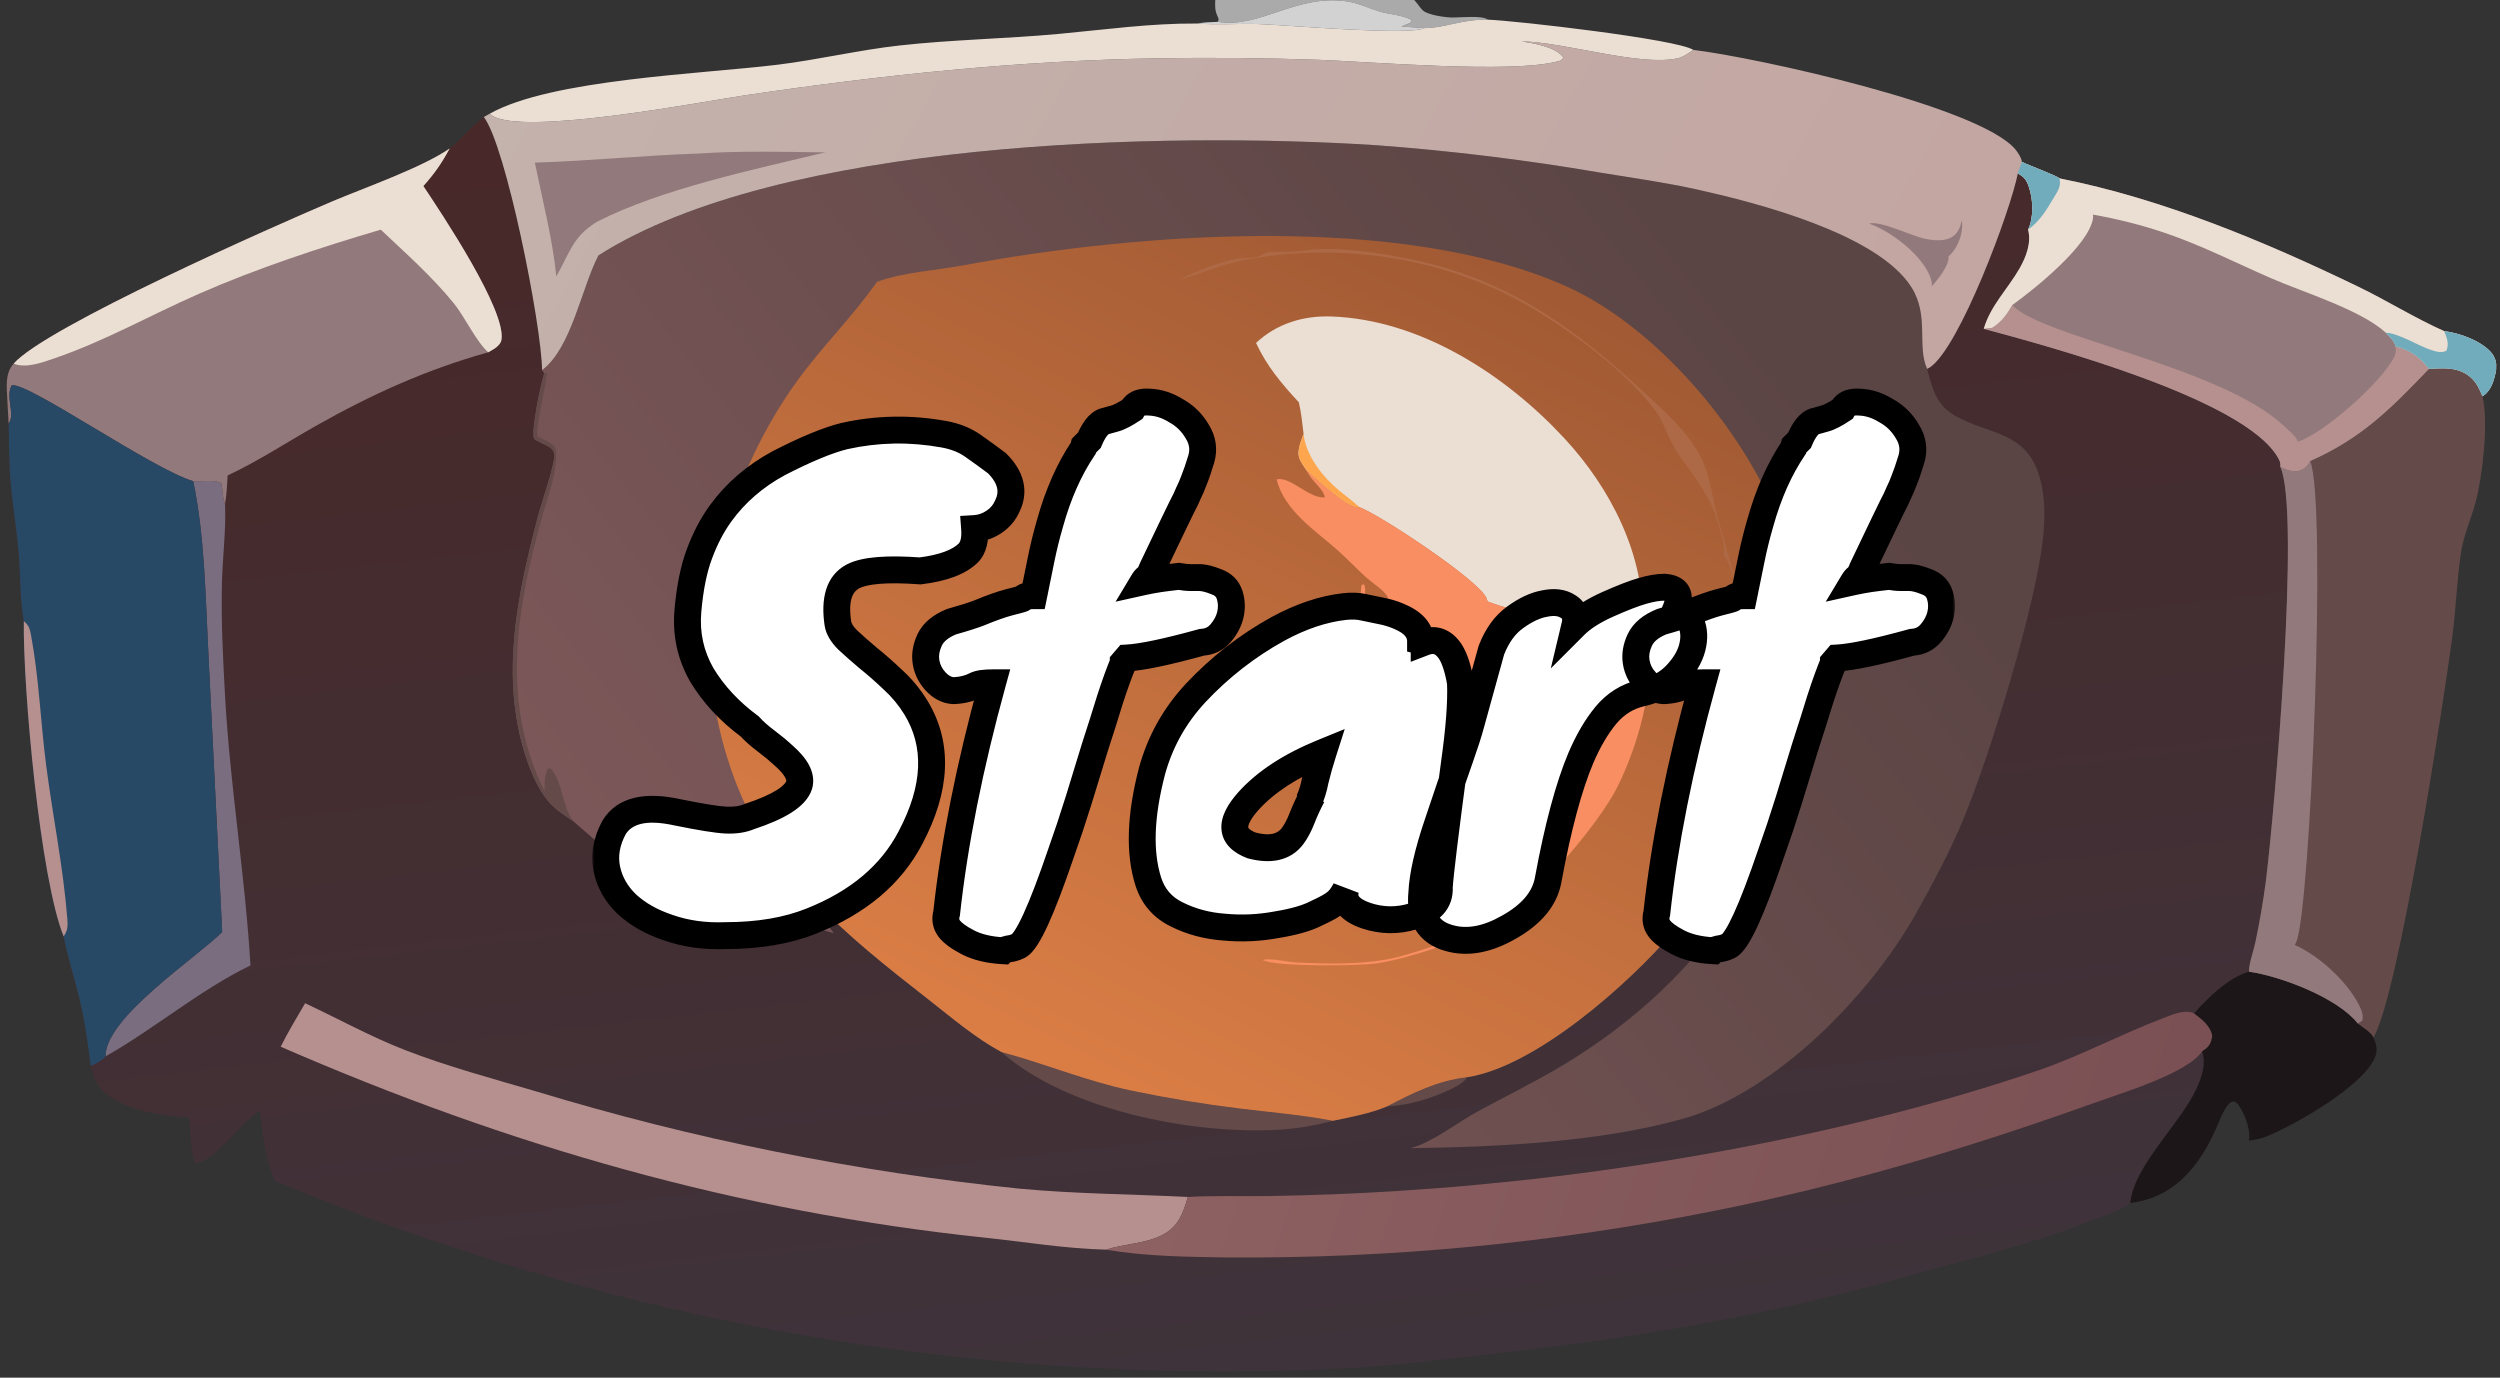<svg width="372" height="205" viewBox="0 0 372 205" fill="none" xmlns="http://www.w3.org/2000/svg">
<rect x="0" y="0" width="372" height="205" fill="#333333" stroke="none"/>
<path d="M0 0H180.83H210.431H371.278C371.616 0.538 371.732 0.988 371.762 1.616C371.961 5.769 371.805 9.998 371.807 14.157V37.812C371.806 41.273 372.314 50.519 371.686 53.481C371.632 53.733 371.541 53.971 371.434 54.203L371.42 55.073C371.666 55.67 371.755 56.179 371.773 56.821C372.128 69.63 371.976 203.485 371.548 204.526C371.478 204.698 371.386 204.849 371.278 205H0V0ZM180.83 0C180.801 0.886 180.76 1.53 181.14 2.354C181.185 2.455 181.224 2.56 181.267 2.662C181.382 2.938 181.322 2.961 181.217 3.252C180.21 3.307 179.142 3.295 178.154 3.5C171.2 3.449 164.441 4.406 157.543 5.045C149.644 5.777 141.711 5.889 133.805 6.773C127.75 7.451 121.774 8.883 115.717 9.628C104.537 11.005 81.994 11.781 72.879 16.916L71.995 17.411C75.274 21.67 80.562 48.218 80.665 55.079L80.98 55.561C80.486 57.088 78.996 64.034 79.473 65.304C80.447 66.095 82.355 66.251 82.485 67.666C82.608 69.002 80.51 75.05 80.051 76.805C76.98 88.543 74.348 100.789 78.28 112.702C79.131 115.282 80.377 118.211 82.419 120.091C83.265 120.871 84.336 121.525 85.281 122.185C87.646 124.177 90.036 126.505 92.619 128.199C99.323 132.597 106.949 134.214 114.572 136.204C117.755 137.034 120.895 138.032 124.078 138.858C123.327 137.794 120.656 134.685 120.72 133.56C126.115 139.303 132.084 143.965 138.272 148.811C141.711 151.504 145.167 154.464 149.024 156.543C155.565 158.278 161.704 160.899 168.393 162.283C173.737 163.403 179.12 164.292 184.541 164.951C189.116 165.52 193.808 165.893 198.33 166.771C201.049 166.213 203.814 165.695 206.389 164.633C210.234 162.633 213.906 160.795 218.272 160.291C228.561 158.725 242.444 146.299 248.968 138.69C252.76 134.267 265.888 115.758 265.482 110.481L266.333 110.233L266.726 110.54C267.078 111.884 266.617 113.434 266.333 114.761C264.875 121.586 261.972 127.444 258.481 133.435C252.472 143.743 242.805 152.321 232.678 158.431C228.51 160.945 224.105 163.089 219.83 165.411C216.776 167.07 213.189 169.974 209.869 170.851C222.811 170.671 237.909 169.972 250.377 166.489C264.093 162.657 278.253 148.147 285.091 135.954C287.689 131.321 290.204 126.618 292.233 121.704C296.238 111.997 302.763 90.586 303.958 80.432C304.321 77.357 304.375 74.08 303.518 71.078C301.531 64.102 296.137 64.809 290.918 61.859C288.059 60.243 287.566 57.838 286.751 54.893C286.891 54.827 287.025 54.757 287.155 54.673C291.549 51.8 299.143 31.433 300.251 25.819C301.236 26.313 301.588 26.875 301.93 27.911C302.535 29.739 302.629 32.405 301.777 34.162C302.303 36.139 301.47 38.284 300.486 39.987C298.72 43.046 296.206 45.459 295.185 48.923C304.783 51.512 333.935 59.326 338.955 68.076C339.253 68.595 339.372 68.898 339.323 69.49C340.229 69.882 341.254 70.35 342.246 69.998C342.965 69.743 343.415 69.265 343.747 68.599C351.442 65.2 355.752 60.8 361.423 54.89C363.662 54.763 365.879 54.581 367.685 56.192C368.521 56.938 368.973 57.947 369.388 58.965C369.433 58.938 369.479 58.911 369.522 58.882C370.741 58.067 371.168 56.434 371.42 55.073L371.434 54.203C371.541 53.971 371.632 53.733 371.686 53.481C372.314 50.519 371.806 41.273 371.807 37.812V14.157C371.805 9.998 371.961 5.769 371.762 1.616C371.732 0.988 371.616 0.538 371.278 0H210.431H180.83ZM0 0V205H371.278C371.386 204.849 371.478 204.698 371.548 204.526C371.976 203.485 372.128 69.63 371.773 56.821C371.755 56.179 371.666 55.67 371.42 55.073C371.168 56.434 370.741 58.067 369.522 58.882C369.479 58.911 369.433 58.938 369.388 58.965C368.973 57.947 368.521 56.938 367.685 56.192C365.879 54.581 363.662 54.763 361.423 54.89C355.752 60.8 351.442 65.2 343.747 68.599C343.415 69.265 342.965 69.743 342.246 69.998C341.254 70.35 340.229 69.882 339.323 69.49C342.349 76.318 338.416 121.147 337.151 131.194C336.75 134.222 336.233 137.23 335.601 140.218C335.322 141.562 334.658 143.251 334.647 144.583C331.631 145.457 328.475 148.477 326.5 150.794C327.586 151.603 328.974 152.681 329.183 154.111C329.188 154.152 329.187 154.193 329.19 154.235C329.034 155.127 328.798 155.672 328.019 156.224C327.904 156.305 327.787 156.381 327.666 156.453C328.306 158.146 327.652 160.193 326.945 161.777C324.554 167.134 317.753 173.159 317.017 178.764C316.997 178.914 317.011 178.851 316.963 178.992C315.942 180.029 312.895 180.953 311.471 181.522C302.486 185.107 292.873 187.337 283.577 189.963C264.408 195.378 245.261 198.775 225.49 201.051C216.615 202.072 207.523 203.26 198.608 203.688C195.246 203.84 191.883 203.946 188.519 204.004C185.155 204.064 181.79 204.077 178.425 204.043C175.06 204.01 171.697 203.931 168.334 203.804C164.971 203.678 161.611 203.505 158.253 203.286C154.896 203.067 151.542 202.801 148.191 202.489C144.84 202.178 141.495 201.821 138.154 201.416C134.813 201.012 131.479 200.562 128.151 200.066C124.823 199.57 121.502 199.029 118.189 198.441C114.875 197.853 111.57 197.219 108.275 196.541C104.979 195.862 101.693 195.138 98.417 194.368C95.141 193.599 91.876 192.784 88.622 191.925C85.369 191.065 82.128 190.16 78.899 189.211C75.67 188.262 72.455 187.268 69.254 186.231C66.053 185.192 62.866 184.11 59.695 182.985C56.523 181.859 53.368 180.69 50.228 179.476C47.089 178.264 43.967 177.008 40.862 175.709C39.538 172.416 39.022 168.775 38.693 165.258C36.742 166.593 35.198 168.55 33.481 170.17C32.49 171.104 30.568 173.101 29.122 173.059C28.377 172.128 28.295 167.643 28.136 166.314C24.438 166.052 19.996 165.459 16.791 163.466C14.773 162.212 14.027 160.896 13.498 158.613C13.099 155.199 12.576 151.695 11.766 148.353C11.037 145.347 10.049 142.367 9.47 139.332C6.004 130.819 3.406 102.556 3.544 92.417C2.957 89.159 3.051 85.507 2.773 82.187C2.485 78.746 1.896 75.339 1.595 71.901C1.337 68.959 1.347 65.96 1.282 63.008C1.209 61.807 1.144 60.606 1.087 59.404C1.007 57.589 0.712 55.559 2.032 54.115C6.849 48.637 40.895 33.596 49.384 29.996C54.243 27.935 62.833 24.939 66.901 22.1C68.723 20.665 70.109 18.781 71.995 17.411L72.879 16.916C81.994 11.781 104.537 11.005 115.717 9.628C121.774 8.883 127.75 7.451 133.805 6.773C141.711 5.889 149.644 5.777 157.543 5.045C164.441 4.406 171.2 3.449 178.154 3.5C179.142 3.295 180.21 3.307 181.217 3.252C181.322 2.961 181.382 2.938 181.267 2.662C181.224 2.56 181.185 2.455 181.14 2.354C180.76 1.53 180.801 0.886 180.83 0H0Z" fill="url(#paint0_linear_270_5518)"/>
<path d="M206.389 164.633C210.234 162.633 213.906 160.795 218.272 160.291C217.775 161.407 214.854 162.561 213.737 162.99C211.341 163.913 208.958 164.485 206.389 164.633Z" fill="#644A49"/>
<path d="M149.024 156.543C155.565 158.278 161.704 160.899 168.393 162.283C173.737 163.403 179.12 164.292 184.541 164.951C189.116 165.52 193.808 165.893 198.33 166.771C195.6 167.513 193.013 167.944 190.187 168.106C177.433 168.834 158.711 165.186 149.024 156.543Z" fill="#644A49"/>
<path d="M28.754 71.604C29.778 71.652 32.354 71.339 32.967 71.966C33.113 72.955 33.111 74.062 33.485 74.99C33.655 78.843 33.118 82.862 33.025 86.734C32.891 92.36 33.178 97.987 33.49 103.602C34.235 117.01 36.48 130.266 37.271 143.651C29.579 147.4 23.109 152.997 15.71 157.189C15.709 157.148 15.707 157.107 15.708 157.065C15.795 151.335 29.098 142.603 33.063 138.686L31.019 97.447C30.58 89.024 30.482 79.846 28.754 71.604Z" fill="#7A6D7F"/>
<path d="M45.399 149.282C50.318 151.582 55.211 154.29 60.265 156.249C66.586 158.699 73.254 160.486 79.757 162.394C91.496 165.957 103.378 168.948 115.403 171.367C127.429 173.786 139.543 175.623 151.744 176.877C160.082 177.653 168.405 177.689 176.756 178.107C176.053 180.465 175.399 182.452 173.077 183.702C170.52 185.076 167.327 185.055 164.569 185.948C158.611 185.807 152.54 184.796 146.606 184.171C109.645 180.277 75.802 170.562 41.767 155.753C42.861 153.54 44.165 151.42 45.399 149.282Z" fill="#B6908F"/>
<path d="M176.756 178.107C180.717 177.881 184.775 178.032 188.751 177.973C195.205 177.873 201.654 177.619 208.097 177.21C239.011 175.275 273.945 169.303 303.271 159.281C309.609 157.115 315.493 153.934 321.726 151.563C323.184 151.008 325.016 150.127 326.5 150.794C327.586 151.603 328.974 152.681 329.183 154.111C329.188 154.152 329.187 154.193 329.19 154.235C329.034 155.127 328.798 155.672 328.019 156.224C327.904 156.305 327.787 156.381 327.666 156.453C325.491 159.702 315.61 162.684 311.785 164.055C292.826 170.853 274.405 176.36 254.629 180.268C248.698 181.449 242.742 182.477 236.759 183.354C230.777 184.231 224.776 184.955 218.757 185.526C212.737 186.097 206.707 186.515 200.666 186.78C194.625 187.044 188.582 187.154 182.536 187.11C176.605 187.017 170.418 186.949 164.569 185.948C167.327 185.055 170.52 185.076 173.077 183.702C175.399 182.452 176.053 180.465 176.756 178.107Z" fill="url(#paint1_linear_270_5518)"/>
<path d="M2.032 54.115C6.849 48.637 40.895 33.596 49.384 29.996C54.243 27.935 62.833 24.939 66.901 22.1C65.773 24.223 64.603 25.899 62.991 27.683C65.725 31.787 75.417 46.286 74.604 50.614C74.508 51.127 74.011 51.591 73.593 51.864C73.287 52.063 72.967 52.243 72.649 52.421C63.515 54.961 55.296 58.686 47.042 63.348C42.682 65.81 38.485 68.578 33.949 70.709L33.875 70.743C33.781 72.156 33.731 73.595 33.485 74.99C33.111 74.062 33.113 72.955 32.967 71.966C32.354 71.339 29.778 71.652 28.754 71.604C22.562 69.749 4.197 56.869 1.769 57.331C0.745 58.826 2.272 61.578 1.343 62.929C1.325 62.956 1.303 62.981 1.282 63.008C1.209 61.807 1.144 60.606 1.087 59.404C1.007 57.589 0.712 55.559 2.032 54.115Z" fill="#92797B"/>
<path d="M2.032 54.115C6.849 48.637 40.895 33.596 49.384 29.996C54.243 27.935 62.833 24.939 66.901 22.1C65.773 24.223 64.603 25.899 62.991 27.683C65.725 31.787 75.417 46.286 74.604 50.614C74.508 51.127 74.011 51.591 73.593 51.864C73.287 52.063 72.967 52.243 72.649 52.421C70.83 50.8 69.168 47.143 67.492 45.089C64.231 41.093 60.392 37.7 56.656 34.172C47.487 36.891 38.406 39.859 29.636 43.703C22.419 46.867 15.623 50.74 8.132 53.309C6.338 53.924 3.884 54.853 2.032 54.115Z" fill="#EBDED3"/>
<path d="M1.282 63.008C1.303 62.981 1.325 62.956 1.343 62.929C2.272 61.578 0.745 58.826 1.769 57.331C4.197 56.869 22.562 69.749 28.754 71.604C30.482 79.846 30.58 89.024 31.019 97.447L33.063 138.686C29.098 142.603 15.795 151.335 15.708 157.065C15.707 157.107 15.709 157.148 15.71 157.189C15.082 157.889 14.33 158.218 13.498 158.613C13.099 155.199 12.576 151.695 11.766 148.353C11.037 145.347 10.049 142.367 9.47 139.332C6.004 130.819 3.406 102.556 3.544 92.417C2.957 89.159 3.051 85.507 2.773 82.187C2.485 78.746 1.896 75.339 1.595 71.901C1.337 68.959 1.347 65.96 1.282 63.008Z" fill="#284966"/>
<path d="M3.544 92.417C4.3 93.072 4.433 93.544 4.617 94.527C5.795 100.821 6.04 107.475 6.864 113.849C7.848 121.46 9.424 129.099 10.019 136.749C10.092 137.683 10.094 138.423 9.541 139.224C9.516 139.26 9.494 139.296 9.47 139.332C6.004 130.819 3.406 102.556 3.544 92.417Z" fill="#B6908F"/>
<path d="M334.647 144.583C339.466 145.284 347.87 148.5 350.847 152.299C351.447 152.769 352.981 153.704 353.168 154.383C353.599 155.414 353.846 156.204 353.416 157.284C351.705 161.592 341.571 167.324 337.293 169.098C336.454 169.447 335.525 169.603 334.63 169.726C334.934 168.139 334.041 165.845 333.171 164.528C332.998 164.266 332.773 164.078 332.516 163.905C331.991 163.956 331.915 163.946 331.573 164.356C330.631 165.487 330.006 167.444 329.364 168.789C326.895 173.961 323.162 178.271 317.111 178.977C317.062 178.983 317.012 178.987 316.963 178.992C317.011 178.851 316.997 178.914 317.017 178.764C317.753 173.159 324.554 167.134 326.945 161.777C327.652 160.193 328.306 158.146 327.666 156.453C327.787 156.381 327.904 156.305 328.019 156.224C328.798 155.672 329.034 155.127 329.19 154.235C329.187 154.193 329.188 154.152 329.183 154.111C328.974 152.681 327.586 151.603 326.5 150.794C328.475 148.477 331.631 145.457 334.647 144.583Z" fill="#1C1618"/>
<path d="M361.423 54.89C363.662 54.763 365.879 54.581 367.685 56.192C368.521 56.938 368.973 57.947 369.388 58.965C370.347 62.725 369.388 71.053 368.335 74.859C367.658 77.299 366.558 79.779 366.188 82.279C365.572 86.425 365.448 90.666 364.895 94.83C363.596 104.615 356.959 147.669 353.234 154.272C353.213 154.31 353.189 154.346 353.168 154.383C352.981 153.704 351.447 152.769 350.847 152.299C347.87 148.5 339.466 145.284 334.647 144.583C334.658 143.251 335.322 141.562 335.601 140.218C336.233 137.23 336.75 134.222 337.151 131.194C338.416 121.147 342.349 76.318 339.323 69.49C340.229 69.882 341.254 70.35 342.246 69.998C342.965 69.743 343.415 69.265 343.747 68.599C351.442 65.2 355.752 60.8 361.423 54.89Z" fill="#644A49"/>
<path d="M339.323 69.49C340.229 69.882 341.254 70.35 342.246 69.998C342.965 69.743 343.415 69.265 343.747 68.599C346.264 74.403 343.823 134.909 341.706 140.125C341.636 140.294 341.564 140.456 341.472 140.616C345.168 142.217 349.845 146.527 351.369 150.317C351.585 150.853 351.61 151.297 351.515 151.86L350.847 152.299C347.87 148.5 339.466 145.284 334.647 144.583C334.658 143.251 335.322 141.562 335.601 140.218C336.233 137.23 336.75 134.222 337.151 131.194C338.416 121.147 342.349 76.318 339.323 69.49Z" fill="#92797B"/>
<path d="M180.83 0H210.431H371.278C371.616 0.538 371.732 0.988 371.762 1.616C371.961 5.769 371.805 9.998 371.807 14.157V37.812C371.806 41.273 372.314 50.519 371.686 53.481C371.632 53.733 371.541 53.971 371.434 54.203L371.42 55.073C371.168 56.434 370.741 58.067 369.522 58.882C369.479 58.911 369.433 58.938 369.388 58.965C368.973 57.947 368.521 56.938 367.685 56.192C365.879 54.581 363.662 54.763 361.423 54.89C355.752 60.8 351.442 65.2 343.747 68.599C343.415 69.265 342.965 69.743 342.246 69.998C341.254 70.35 340.229 69.882 339.323 69.49C339.372 68.898 339.253 68.595 338.955 68.076C333.935 59.326 304.783 51.512 295.185 48.923C296.206 45.459 298.72 43.046 300.486 39.987C301.47 38.284 302.303 36.139 301.777 34.162C302.629 32.405 302.535 29.739 301.93 27.911C301.588 26.875 301.236 26.313 300.251 25.819C299.143 31.433 291.549 51.8 287.155 54.673C287.025 54.757 286.891 54.827 286.751 54.893C287.566 57.838 288.059 60.243 290.918 61.859C296.137 64.809 301.531 64.102 303.518 71.078C304.375 74.08 304.321 77.357 303.958 80.432C302.763 90.586 296.238 111.997 292.233 121.704C290.204 126.618 287.689 131.321 285.091 135.954C278.253 148.147 264.093 162.657 250.377 166.489C237.909 169.972 222.811 170.671 209.869 170.851C213.189 169.974 216.776 167.07 219.83 165.411C224.105 163.089 228.51 160.945 232.678 158.431C242.805 152.321 252.472 143.743 258.481 133.435C261.972 127.444 264.875 121.586 266.333 114.761C266.617 113.434 267.078 111.884 266.726 110.54L266.333 110.233L265.482 110.481C265.888 115.758 252.76 134.267 248.968 138.69C242.444 146.299 228.561 158.725 218.272 160.291C213.906 160.795 210.234 162.633 206.389 164.633C203.814 165.695 201.049 166.213 198.33 166.771C193.808 165.893 189.116 165.52 184.541 164.951C179.12 164.292 173.737 163.403 168.393 162.283C161.704 160.899 155.565 158.278 149.024 156.543C145.167 154.464 141.711 151.504 138.272 148.811C132.084 143.965 126.115 139.303 120.72 133.56C120.656 134.685 123.327 137.794 124.078 138.858C120.895 138.032 117.755 137.034 114.572 136.204C106.949 134.214 99.323 132.597 92.619 128.199C90.036 126.505 87.646 124.177 85.281 122.185C84.336 121.525 83.265 120.871 82.419 120.091C80.377 118.211 79.131 115.282 78.28 112.702C74.348 100.789 76.98 88.543 80.051 76.805C80.51 75.05 82.608 69.002 82.485 67.666C82.355 66.251 80.447 66.095 79.473 65.304C78.996 64.034 80.486 57.088 80.98 55.561L80.665 55.079C80.562 48.218 75.274 21.67 71.995 17.411L72.879 16.916C81.994 11.781 104.537 11.005 115.717 9.628C121.774 8.883 127.75 7.451 133.805 6.773C141.711 5.889 149.644 5.777 157.543 5.045C164.441 4.406 171.2 3.449 178.154 3.5C179.142 3.295 180.21 3.307 181.217 3.252C181.322 2.961 181.382 2.938 181.267 2.662C181.224 2.56 181.185 2.455 181.14 2.354C180.76 1.53 180.801 0.886 180.83 0ZM210.431 0C210.885 0.463 211.209 1.018 211.634 1.471C212.356 2.242 215.089 2.599 216.119 2.608C217.228 2.618 220.623 2.259 221.381 2.925C225.645 3.084 249.615 5.847 251.965 7.426C261.006 8.491 294.798 15.842 299.967 22.326C300.309 22.754 300.809 23.528 300.856 24.085L300.251 25.819C301.236 26.313 301.588 26.875 301.93 27.911C302.535 29.739 302.629 32.405 301.777 34.162C302.303 36.139 301.47 38.284 300.486 39.987C298.72 43.046 296.206 45.459 295.185 48.923C304.783 51.512 333.935 59.326 338.955 68.076C339.253 68.595 339.372 68.898 339.323 69.49C340.229 69.882 341.254 70.35 342.246 69.998C342.965 69.743 343.415 69.265 343.747 68.599C351.442 65.2 355.752 60.8 361.423 54.89C363.662 54.763 365.879 54.581 367.685 56.192C368.521 56.938 368.973 57.947 369.388 58.965C369.433 58.938 369.479 58.911 369.522 58.882C370.741 58.067 371.168 56.434 371.42 55.073L371.434 54.203C371.541 53.971 371.632 53.733 371.686 53.481C372.314 50.519 371.806 41.273 371.807 37.812V14.157C371.805 9.998 371.961 5.769 371.762 1.616C371.732 0.988 371.616 0.538 371.278 0H210.431ZM180.83 0C180.801 0.886 180.76 1.53 181.14 2.354C181.185 2.455 181.224 2.56 181.267 2.662C181.382 2.938 181.322 2.961 181.217 3.252C180.21 3.307 179.142 3.295 178.154 3.5C171.2 3.449 164.441 4.406 157.543 5.045C149.644 5.777 141.711 5.889 133.805 6.773C127.75 7.451 121.774 8.883 115.717 9.628C104.537 11.005 81.994 11.781 72.879 16.916L71.995 17.411C75.274 21.67 80.562 48.218 80.665 55.079C85.039 51.813 86.542 42.821 89.051 38.005C116.044 20.825 173.203 19.577 204.791 21.608C215.928 22.433 227.001 23.786 238.009 25.667C242.901 26.465 247.879 27.162 252.714 28.24C261.276 30.148 279.34 34.763 284.4 42.713C287.114 46.975 285.2 51.435 286.751 54.893C286.891 54.827 287.025 54.757 287.155 54.673C291.549 51.8 299.143 31.433 300.251 25.819L300.856 24.085C300.809 23.528 300.309 22.754 299.967 22.326C294.798 15.842 261.006 8.491 251.965 7.426C249.615 5.847 225.645 3.084 221.381 2.925C220.623 2.259 217.228 2.618 216.119 2.608C215.089 2.599 212.356 2.242 211.634 1.471C211.209 1.018 210.885 0.463 210.431 0H180.83Z" fill="url(#paint2_linear_270_5518)"/>
<path d="M80.98 55.561L81.362 55.473C81.301 57.24 79.582 64.072 80.003 64.972C80.85 65.392 82.291 65.853 82.686 66.759C83.129 69.868 81.45 74.052 80.621 77.048C76.86 90.648 74.462 104.514 81.031 117.73C81.032 116.547 80.994 115.515 81.491 114.412L81.876 114.302C83.788 116.291 83.576 119.883 85.281 122.185C84.336 121.525 83.265 120.871 82.419 120.091C80.377 118.211 79.131 115.282 78.28 112.702C74.348 100.789 76.98 88.543 80.051 76.805C80.51 75.05 82.608 69.002 82.485 67.666C82.355 66.251 80.447 66.095 79.473 65.304C78.996 64.034 80.486 57.088 80.98 55.561Z" fill="#644A49"/>
<path d="M180.83 0H210.431C210.885 0.463 211.209 1.018 211.634 1.471C212.356 2.242 215.089 2.599 216.119 2.608C217.228 2.618 220.623 2.259 221.381 2.925C225.645 3.084 249.615 5.847 251.965 7.426C261.006 8.491 294.798 15.842 299.967 22.326C300.309 22.754 300.809 23.528 300.856 24.085L300.251 25.819C299.143 31.433 291.549 51.8 287.155 54.673C287.025 54.757 286.891 54.827 286.751 54.893C285.2 51.435 287.114 46.975 284.4 42.713C279.34 34.763 261.276 30.148 252.714 28.24C247.879 27.162 242.901 26.465 238.009 25.667C227.001 23.786 215.928 22.433 204.791 21.608C173.203 19.577 116.044 20.825 89.051 38.005C86.542 42.821 85.039 51.813 80.665 55.079C80.562 48.218 75.274 21.67 71.995 17.411L72.879 16.916C81.994 11.781 104.537 11.005 115.717 9.628C121.774 8.883 127.75 7.451 133.805 6.773C141.711 5.889 149.644 5.777 157.543 5.045C164.441 4.406 171.2 3.449 178.154 3.5C179.142 3.295 180.21 3.307 181.217 3.252C181.322 2.961 181.382 2.938 181.267 2.662C181.224 2.56 181.185 2.455 181.14 2.354C180.76 1.53 180.801 0.886 180.83 0ZM180.83 0C180.801 0.886 180.76 1.53 181.14 2.354C181.185 2.455 181.224 2.56 181.267 2.662C181.382 2.938 181.322 2.961 181.217 3.252C180.21 3.307 179.142 3.295 178.154 3.5C171.2 3.449 164.441 4.406 157.543 5.045C149.644 5.777 141.711 5.889 133.805 6.773C127.75 7.451 121.774 8.883 115.717 9.628C104.537 11.005 81.994 11.781 72.879 16.916C73.022 17.05 73.172 17.166 73.341 17.267C78.266 20.185 104.66 15.098 110.871 14.178C131.342 11.143 151.588 9.018 172.285 8.674C180.266 8.549 188.245 8.624 196.222 8.898C203.95 9.19 225.012 10.967 231.762 9.131C232.272 8.992 232.369 9.012 232.621 8.561C232.596 8.524 232.574 8.487 232.548 8.452C231.442 6.972 228.14 6.44 226.409 6.151C232.82 6.259 244.021 9.914 249.637 8.673C250.477 8.487 251.263 7.906 251.965 7.426C249.615 5.847 225.645 3.084 221.381 2.925C220.623 2.259 217.228 2.618 216.119 2.608C215.089 2.599 212.356 2.242 211.634 1.471C211.209 1.018 210.885 0.463 210.431 0H180.83Z" fill="url(#paint3_linear_270_5518)"/>
<path d="M278.14 33.282C279.647 32.753 284.389 35.067 286.192 35.471C287.563 35.778 289.358 36.019 290.584 35.182C291.396 34.629 291.73 33.699 291.907 32.777C291.959 33.17 292 33.573 291.963 33.969C291.828 35.473 291.091 37.166 289.938 38.143C289.943 38.181 289.951 38.219 289.953 38.258C289.976 39.613 288.337 41.605 287.463 42.597C287.517 41.904 287.224 41.153 286.916 40.541C285.403 37.541 281.259 34.357 278.14 33.282Z" fill="#92797B"/>
<path d="M103.98 22.846C110.217 22.411 116.559 22.606 122.807 22.673C112.267 25.202 98.318 28.133 88.852 32.99C85.177 35.221 84.787 37.636 82.778 41.133C82.219 35.51 80.708 29.745 79.585 24.197C87.705 23.956 95.838 23.109 103.98 22.846Z" fill="#92797B"/>
<path d="M180.83 0H210.431C210.885 0.463 211.209 1.018 211.634 1.471C212.356 2.242 215.089 2.599 216.119 2.608C217.228 2.618 220.623 2.259 221.381 2.925C225.645 3.084 249.615 5.847 251.965 7.426C251.263 7.906 250.477 8.487 249.637 8.673C244.021 9.914 232.82 6.259 226.409 6.151C228.14 6.44 231.442 6.972 232.548 8.452C232.574 8.487 232.596 8.524 232.621 8.561C232.369 9.012 232.272 8.992 231.762 9.131C225.012 10.967 203.95 9.19 196.222 8.898C188.245 8.624 180.266 8.549 172.285 8.674C151.588 9.018 131.342 11.143 110.871 14.178C104.66 15.098 78.266 20.185 73.341 17.267C73.172 17.166 73.022 17.05 72.879 16.916C81.994 11.781 104.537 11.005 115.717 9.628C121.774 8.883 127.75 7.451 133.805 6.773C141.711 5.889 149.644 5.777 157.543 5.045C164.441 4.406 171.2 3.449 178.154 3.5C179.142 3.295 180.21 3.307 181.217 3.252C181.322 2.961 181.382 2.938 181.267 2.662C181.224 2.56 181.185 2.455 181.14 2.354C180.76 1.53 180.801 0.886 180.83 0ZM180.83 0C180.801 0.886 180.76 1.53 181.14 2.354C181.185 2.455 181.224 2.56 181.267 2.662C181.382 2.938 181.322 2.961 181.217 3.252C180.21 3.307 179.142 3.295 178.154 3.5C181.21 3.75 184.273 3.482 187.334 3.581C191.126 3.704 209.855 5.355 211.97 4.175C214.806 4.226 217.519 2.844 221.381 2.925C220.623 2.259 217.228 2.618 216.119 2.608C215.089 2.599 212.356 2.242 211.634 1.471C211.209 1.018 210.885 0.463 210.431 0H180.83Z" fill="#EBDED3"/>
<path d="M180.83 0H210.431C210.885 0.463 211.209 1.018 211.634 1.471C212.356 2.242 215.089 2.599 216.119 2.608C217.228 2.618 220.623 2.259 221.381 2.925C217.519 2.844 214.806 4.226 211.97 4.175C209.855 5.355 191.126 3.704 187.334 3.581C184.273 3.482 181.21 3.75 178.154 3.5C179.142 3.295 180.21 3.307 181.217 3.252C181.322 2.961 181.382 2.938 181.267 2.662C181.224 2.56 181.185 2.455 181.14 2.354C180.76 1.53 180.801 0.886 180.83 0ZM180.83 0C180.801 0.886 180.76 1.53 181.14 2.354C181.185 2.455 181.224 2.56 181.267 2.662C181.382 2.938 181.322 2.961 181.217 3.252C187.546 4.269 192.906 -0.97 200.578 0.229C202.169 0.478 203.681 1.232 205.22 1.7C206.744 2.163 208.653 2.196 210.021 2.973L209.894 3.373L208.517 3.951L211.97 4.175C214.806 4.226 217.519 2.844 221.381 2.925C220.623 2.259 217.228 2.618 216.119 2.608C215.089 2.599 212.356 2.242 211.634 1.471C211.209 1.018 210.885 0.463 210.431 0H180.83Z" fill="url(#paint4_linear_270_5518)"/>
<path d="M180.83 0H210.431C210.885 0.463 211.209 1.018 211.634 1.471C212.356 2.242 215.089 2.599 216.119 2.608C217.228 2.618 220.623 2.259 221.381 2.925C217.519 2.844 214.806 4.226 211.97 4.175L208.517 3.951L209.894 3.373L210.021 2.973C208.653 2.196 206.744 2.163 205.22 1.7C203.681 1.232 202.169 0.478 200.578 0.229C192.906 -0.97 187.546 4.269 181.217 3.252C181.322 2.961 181.382 2.938 181.267 2.662C181.224 2.56 181.185 2.455 181.14 2.354C180.76 1.53 180.801 0.886 180.83 0Z" fill="#FEFDFE" fill-opacity="0.588"/>
<path d="M300.856 24.085C301.692 24.532 306.089 26.147 306.441 26.538C321.736 29.564 336.885 35.882 350.887 42.651C355.19 44.732 359.345 47.337 363.692 49.27C365.956 49.54 369.34 50.745 370.813 52.606C371.142 53.021 371.405 53.672 371.434 54.203L371.42 55.073C371.168 56.434 370.741 58.067 369.522 58.882C369.479 58.911 369.433 58.938 369.388 58.965C368.973 57.947 368.521 56.938 367.685 56.192C365.879 54.581 363.662 54.763 361.423 54.89C355.752 60.8 351.442 65.2 343.747 68.599C343.415 69.265 342.965 69.743 342.246 69.998C341.254 70.35 340.229 69.882 339.323 69.49C339.372 68.898 339.253 68.595 338.955 68.076C333.935 59.326 304.783 51.512 295.185 48.923C296.206 45.459 298.72 43.046 300.486 39.987C301.47 38.284 302.303 36.139 301.777 34.162C302.629 32.405 302.535 29.739 301.93 27.911C301.588 26.875 301.236 26.313 300.251 25.819L300.856 24.085Z" fill="#92797B"/>
<path d="M299.433 45.386C303.437 50.042 330.652 54.594 339.861 63.398C340.459 63.969 341.709 64.935 341.92 65.734C345.919 64.422 354.492 56.752 356.279 53.069C356.525 52.563 356.541 52.079 356.454 51.532C358.567 52.088 360.099 53.134 361.423 54.89C355.752 60.8 351.442 65.2 343.747 68.599C343.415 69.265 342.965 69.743 342.246 69.998C341.254 70.35 340.229 69.882 339.323 69.49C339.372 68.898 339.253 68.595 338.955 68.076C333.935 59.326 304.783 51.512 295.185 48.923L296.428 48.786C297.837 47.895 298.617 46.8 299.433 45.386Z" fill="#B6908F"/>
<path d="M300.856 24.085C301.692 24.532 306.089 26.147 306.441 26.538C321.736 29.564 336.885 35.882 350.887 42.651C355.19 44.732 359.345 47.337 363.692 49.27C365.956 49.54 369.34 50.745 370.813 52.606C371.142 53.021 371.405 53.672 371.434 54.203L371.42 55.073C371.168 56.434 370.741 58.067 369.522 58.882C369.479 58.911 369.433 58.938 369.388 58.965C368.973 57.947 368.521 56.938 367.685 56.192C365.879 54.581 363.662 54.763 361.423 54.89C360.099 53.134 358.567 52.088 356.454 51.532C356.24 50.651 355.598 50.152 354.993 49.493C351.247 46.085 342.805 43.522 337.956 41.41C332.762 39.147 327.75 36.582 322.377 34.737C318.775 33.499 315.17 32.6 311.421 31.933C311.454 32.112 311.468 32.286 311.441 32.467C310.859 36.49 302.796 42.971 299.433 45.386C298.617 46.8 297.837 47.895 296.428 48.786L295.185 48.923C296.206 45.459 298.72 43.046 300.486 39.987C301.47 38.284 302.303 36.139 301.777 34.162C302.629 32.405 302.535 29.739 301.93 27.911C301.588 26.875 301.236 26.313 300.251 25.819L300.856 24.085Z" fill="#EBDED3"/>
<path d="M300.856 24.085C301.692 24.532 306.089 26.147 306.441 26.538C306.753 27.762 306.135 28.516 305.505 29.577C304.445 31.363 303.489 32.939 301.777 34.162C302.629 32.405 302.535 29.739 301.93 27.911C301.588 26.875 301.236 26.313 300.251 25.819L300.856 24.085Z" fill="#70ACBC"/>
<path d="M363.692 49.27C365.956 49.54 369.34 50.745 370.813 52.606C371.142 53.021 371.405 53.672 371.434 54.203L371.42 55.073C371.168 56.434 370.741 58.067 369.522 58.882C369.479 58.911 369.433 58.938 369.388 58.965C368.973 57.947 368.521 56.938 367.685 56.192C365.879 54.581 363.662 54.763 361.423 54.89C360.099 53.134 358.567 52.088 356.454 51.532C356.24 50.651 355.598 50.152 354.993 49.493C357.168 49.668 359.721 51.432 361.846 52.114C362.552 52.341 363.323 52.55 364.019 52.197C364.465 51.122 364.1 50.317 363.692 49.27Z" fill="#70ACBC"/>
<path d="M130.491 41.945C134.442 40.485 139.234 40.249 143.396 39.472C169.292 34.637 208.502 31.675 232.969 42.562C246.349 48.516 259.457 63.951 264.652 77.475C265.315 79.201 265.965 80.985 266.305 82.806C267.478 89.103 267.999 104.824 265.482 110.481C265.888 115.758 252.76 134.267 248.968 138.69C242.444 146.299 228.561 158.725 218.272 160.291C213.906 160.795 210.234 162.633 206.389 164.633C203.814 165.695 201.049 166.213 198.33 166.771C193.808 165.893 189.116 165.52 184.541 164.951C179.12 164.292 173.737 163.403 168.393 162.283C161.704 160.899 155.565 158.278 149.024 156.543C145.167 154.464 141.711 151.504 138.272 148.811C132.084 143.965 126.115 139.303 120.72 133.56C120.202 132.388 117.073 129.506 116.023 128.164C110.889 121.599 107.801 113.253 106.376 105.086C103.464 88.397 108.831 70.21 118.64 56.652C122.333 51.547 126.855 47.138 130.491 41.945Z" fill="url(#paint5_linear_270_5518)"/>
<path d="M194.274 37.248C199.835 36.414 210.568 38.411 216.068 40.166C227.457 43.801 235.964 50.357 244.636 58.388C247.762 61.283 251.147 64.252 253.123 68.107C254.431 70.659 254.779 73.945 255.51 76.716C257.475 84.168 261.599 95.066 259.116 102.739C258.803 102.162 259.261 98.999 259.273 98.07C259.315 94.915 258.516 84.736 256.452 82.613C256.854 81.438 255.968 79.008 255.628 77.791C254.475 73.671 251.946 70.77 249.587 67.342C248.294 65.462 247.745 63.126 246.419 61.261C242.277 55.433 233.015 48.648 226.777 45.153C214.301 38.164 198.724 35.915 184.74 38.784C181.587 39.431 178.568 40.771 175.474 41.646C176.997 40.645 182.11 38.837 183.846 38.535C184.865 38.357 185.927 38.45 186.951 38.235C187.612 38.096 188.182 37.588 188.848 37.526C190.587 37.363 192.419 37.584 194.145 37.273C194.189 37.266 194.231 37.257 194.274 37.248Z" fill="#AD6945"/>
<path d="M186.899 51.028C189.937 48.167 193.926 46.954 198.044 47.09C211.337 47.529 224.002 55.751 232.795 65.239C239.657 72.644 244.867 82.717 244.419 93.095C244.393 93.693 244.269 94.292 244.023 94.84L243.838 94.978C241.111 95.423 224.562 90.768 221.365 89.504C221.306 89.317 221.244 89.135 221.163 88.956C219.961 86.292 205.525 76.718 202.265 75.46C202.216 75.465 202.168 75.471 202.12 75.474C200.343 75.587 195.864 71.222 194.479 70.073C194.106 69.545 193.71 68.97 193.432 68.387C192.865 67.199 193.593 65.708 193.974 64.561C193.779 62.992 193.631 61.397 193.264 59.858C190.713 57.104 188.486 54.478 186.899 51.028Z" fill="#EBDED3"/>
<path d="M193.974 64.561C194.296 67.831 196.885 71.046 199.34 73.061C200.31 73.857 201.355 74.592 202.265 75.46C202.216 75.465 202.168 75.471 202.12 75.474C200.343 75.587 195.864 71.222 194.479 70.073C194.106 69.545 193.71 68.97 193.432 68.387C192.865 67.199 193.593 65.708 193.974 64.561Z" fill="#FEA64D"/>
<path d="M194.479 70.073C195.864 71.222 200.343 75.587 202.12 75.474C202.168 75.471 202.216 75.465 202.265 75.46C205.525 76.718 219.961 86.292 221.163 88.956C221.244 89.135 221.306 89.317 221.365 89.504C224.562 90.768 241.111 95.423 243.838 94.978L244.023 94.84C244.193 95.001 244.341 95.181 244.466 95.38C244.59 95.579 244.688 95.79 244.759 96.014C246.614 101.845 243.368 111.707 240.691 117.058C237.952 122.531 229.324 132.571 224.329 136.012C221.117 138.223 216.975 139.943 213.275 141.17C210.518 142.084 207.58 142.956 204.704 143.366C202.12 143.734 189.912 143.882 187.898 142.864C188.663 142.467 191.691 143.157 192.744 143.207C197.598 143.433 202.5 143.574 207.287 142.576C209.215 142.175 218.511 139.327 219.368 138.023C219.165 137.529 218.871 137.365 218.441 137.091C216.674 135.959 214.689 134.572 212.683 133.95C211.287 133.516 209.762 133.509 208.319 133.311C206.214 133.023 203.633 130.023 202.194 128.48C199.506 125.593 200.945 123.472 199.903 122.425C198.555 123.085 196.949 124.39 195.855 125.427C195.203 126.044 195.088 126.512 195.055 127.366C196.708 128.702 199.67 128.544 201.391 129.903C202.801 131.016 202.637 133.631 204.213 134.507C205.623 135.292 207.509 134.706 208.996 135.375L208.609 135.592C200.195 135.715 204.3 132.702 200.261 130.176C198.464 129.052 196.084 129 194.238 127.794C193.109 125.673 199.675 121.229 201.076 119.7C202.299 118.366 203.238 116.863 203.781 115.131C204.763 112 205.347 105.142 204.712 101.94C204.398 100.362 203.772 98.818 203.262 97.294C202.039 93.627 202.166 90.817 202.597 87.052L202.957 86.941C203.311 87.686 203.054 88.532 202.96 89.346C203.773 89.504 205.877 90.14 206.549 89.845C206.566 89.348 206.624 88.966 206.3 88.537C205.585 87.592 204.173 86.713 203.271 85.905C201.838 84.621 200.527 83.199 199.088 81.918C195.655 78.864 191.173 76.054 189.953 71.347C191.916 70.769 194.821 74.263 197.155 74.003C196.804 72.553 195.15 71.631 194.479 70.073Z" fill="#F88E61"/>
<mask id="path-2-outside-1_270_5518" maskUnits="userSpaceOnUse" x="88" y="57" width="203" height="87" fill="black">
<rect fill="white" x="88" y="57" width="203" height="87"/>
<path d="M107.94 139.22C104.88 139.34 102.06 138.95 99.48 138.05C96.96 137.21 94.89 136.04 93.27 134.54C91.71 133.04 90.72 131.3 90.3 129.32C89.88 127.28 90.24 125.21 91.38 123.11C92.94 120.59 96.06 119.84 100.74 120.86C104.28 121.58 106.71 121.97 108.03 122.03C109.41 122.09 110.58 121.91 111.54 121.49C115.92 120.05 118.38 118.49 118.92 116.81C119.28 115.55 118.5 114.08 116.58 112.4C115.8 111.68 114.93 110.96 113.97 110.24C113.01 109.52 112.2 108.8 111.54 108.08C108.54 105.86 106.17 103.31 104.43 100.43C102.75 97.49 102.06 94.31 102.36 90.89C102.66 87.47 103.23 84.65 104.07 82.43C104.91 80.15 105.96 78.14 107.22 76.4C109.44 73.34 112.32 70.85 115.86 68.93C119.94 66.83 123.21 65.48 125.67 64.88C130.53 63.8 135.45 63.71 140.43 64.61C142.11 64.91 143.55 65.48 144.75 66.32C145.95 67.16 147.15 68.03 148.35 68.93C150.45 71.03 150.96 73.16 149.88 75.32C149.46 76.28 148.8 77.06 147.9 77.66C147 78.26 146.04 78.59 145.02 78.65C145.14 80.27 144.84 81.47 144.12 82.25C142.74 83.63 140.34 84.53 136.92 84.95C132 84.59 128.67 84.86 126.93 85.76C124.89 86.84 124.14 89.18 124.68 92.78C124.8 93.56 125.28 94.37 126.12 95.21C127.02 96.05 128.04 96.95 129.18 97.91C130.38 98.87 131.61 99.95 132.87 101.15C134.19 102.35 135.33 103.73 136.29 105.29C139.65 110.81 139.38 117.26 135.48 124.64C132.6 130.16 127.68 134.3 120.72 137.06C117.12 138.5 112.86 139.22 107.94 139.22ZM161.198 66.68L161.288 66.32L162.098 65.51C162.758 63.95 163.478 63.02 164.258 62.72C164.678 62.6 165.218 62.45 165.878 62.27C166.538 62.09 167.408 61.64 168.488 60.92C168.908 60.08 169.778 59.72 171.098 59.84C172.418 59.9 173.708 60.32 174.968 61.1C176.288 61.82 177.338 62.84 178.118 64.16C178.958 65.48 179.168 66.86 178.748 68.3C178.328 69.68 177.968 70.73 177.668 71.45C177.428 72.11 177.158 72.74 176.858 73.34C176.618 73.94 176.288 74.63 175.868 75.41C175.508 76.13 175.028 77.12 174.428 78.38L171.458 84.59C171.158 85.37 170.888 85.82 170.648 85.94C170.468 86.06 170.288 86.27 170.108 86.57C170.648 86.45 171.098 86.36 171.458 86.3C171.818 86.24 172.178 86.18 172.538 86.12C173.378 86 174.338 85.88 175.418 85.76C176.078 85.88 176.648 85.94 177.128 85.94H178.388C179.108 85.94 179.978 86.15 180.998 86.57C182.018 86.93 182.678 87.59 182.978 88.55C183.278 89.51 183.308 90.5 183.068 91.52C182.828 92.48 182.348 93.38 181.628 94.22C180.908 95.06 179.978 95.51 178.838 95.57C173.618 97.01 169.898 97.79 167.678 97.91L167.138 98.54V98.63C166.538 100.07 165.878 101.9 165.158 104.12C164.498 106.28 163.748 108.65 162.908 111.23C162.128 113.75 161.318 116.39 160.478 119.15C159.638 121.85 158.768 124.46 157.868 126.98C154.988 135.44 152.888 140.03 151.568 140.75C151.088 140.99 150.578 141.14 150.038 141.2C149.558 141.32 149.288 141.41 149.228 141.47C147.128 141.35 145.388 140.93 144.008 140.21C142.628 139.49 141.698 138.8 141.218 138.14C140.738 137.48 140.618 136.73 140.858 135.89C141.998 125.45 144.278 114.02 147.698 101.6C146.498 101.6 145.658 101.72 145.178 101.96C144.278 102.44 143.198 102.71 141.938 102.77H141.848C140.888 102.71 140.018 102.26 139.238 101.42C138.458 100.58 137.978 99.62 137.798 98.54C137.618 97.46 137.798 96.35 138.338 95.21C138.878 94.07 139.958 93.17 141.578 92.51C143.498 91.97 144.908 91.52 145.808 91.16C147.548 90.44 148.988 89.93 150.128 89.63C151.328 89.33 151.988 89.15 152.108 89.09C152.288 88.97 152.408 88.88 152.468 88.82C152.648 88.7 153.098 88.64 153.818 88.64C154.178 86.9 154.538 85.13 154.898 83.33C155.258 81.53 155.708 79.7 156.248 77.84C157.448 73.52 159.098 69.8 161.198 66.68ZM211.377 95.39L211.737 95.48C211.857 95.48 211.917 95.51 211.917 95.57C213.477 94.97 214.767 95.42 215.787 96.92C216.447 97.94 216.957 99.5 217.317 101.6C217.437 104.48 217.137 108.47 216.417 113.57C215.037 123.89 214.287 130.04 214.167 132.02C214.287 134.12 212.997 135.56 210.297 136.34C207.957 137.06 205.617 137.03 203.277 136.25C200.817 135.41 199.797 134.12 200.217 132.38C199.737 133.28 199.257 133.91 198.777 134.27C198.297 134.69 197.337 135.23 195.897 135.89C194.517 136.61 192.537 137.18 189.957 137.6C187.377 138.08 184.797 138.2 182.217 137.96C179.637 137.78 177.267 137.15 175.107 136.07C173.007 135.05 171.597 133.43 170.877 131.21C169.497 126.89 169.677 121.4 171.417 114.74C172.617 110.36 174.777 106.49 177.897 103.13C181.497 99.29 185.577 96.11 190.137 93.59C193.557 91.73 196.857 90.62 200.037 90.26C201.117 90.14 202.047 90.17 202.827 90.35C203.667 90.53 204.537 90.71 205.437 90.89C206.397 91.07 207.297 91.34 208.137 91.7C210.297 92.6 211.377 93.83 211.377 95.39ZM194.727 119.24C195.147 118.4 195.477 117.35 195.717 116.09C196.017 114.83 196.407 113.45 196.887 111.95C192.027 113.93 188.307 116.36 185.727 119.24C182.907 122.42 183.087 124.61 186.267 125.81C189.027 126.53 191.037 126.08 192.297 124.46C192.837 123.74 193.317 122.84 193.737 121.76C194.157 120.68 194.667 119.57 195.267 118.43C195.087 118.73 194.907 119 194.727 119.24ZM221.919 96.74C222.759 94.58 223.929 92.96 225.429 91.88C226.989 90.74 228.459 90.05 229.839 89.81C231.279 89.51 232.449 89.66 233.349 90.26C234.309 90.86 234.639 91.79 234.339 93.05C235.479 91.91 237.129 90.86 239.289 89.9C241.449 88.94 243.159 88.28 244.419 87.92C245.679 87.56 246.759 87.38 247.659 87.38C249.639 87.5 250.209 88.58 249.369 90.62C250.389 90.8 251.139 91.46 251.619 92.6C252.099 93.74 252.159 95 251.799 96.38C251.439 97.76 250.629 99.11 249.369 100.43C248.109 101.75 246.399 102.65 244.239 103.13C242.139 103.61 240.369 104.72 238.929 106.46C237.549 108.14 236.319 110.24 235.239 112.76C233.439 117.02 231.819 123.05 230.379 130.85C229.899 133.67 227.949 136.04 224.529 137.96C221.289 139.82 218.319 140.36 215.619 139.58C212.559 138.74 211.209 136.49 211.569 132.83C211.689 130.25 212.469 126.83 213.909 122.57C215.349 118.25 216.459 115.01 217.239 112.85C218.019 110.63 218.559 108.95 218.859 107.81L221.919 96.74ZM266.871 66.68L266.961 66.32L267.771 65.51C268.431 63.95 269.151 63.02 269.931 62.72C270.351 62.6 270.891 62.45 271.551 62.27C272.211 62.09 273.081 61.64 274.161 60.92C274.581 60.08 275.451 59.72 276.771 59.84C278.091 59.9 279.381 60.32 280.641 61.1C281.961 61.82 283.011 62.84 283.791 64.16C284.631 65.48 284.841 66.86 284.421 68.3C284.001 69.68 283.641 70.73 283.341 71.45C283.101 72.11 282.831 72.74 282.531 73.34C282.291 73.94 281.961 74.63 281.541 75.41C281.181 76.13 280.701 77.12 280.101 78.38L277.131 84.59C276.831 85.37 276.561 85.82 276.321 85.94C276.141 86.06 275.961 86.27 275.781 86.57C276.321 86.45 276.771 86.36 277.131 86.3C277.491 86.24 277.851 86.18 278.211 86.12C279.051 86 280.011 85.88 281.091 85.76C281.751 85.88 282.321 85.94 282.801 85.94H284.061C284.781 85.94 285.651 86.15 286.671 86.57C287.691 86.93 288.351 87.59 288.651 88.55C288.951 89.51 288.981 90.5 288.741 91.52C288.501 92.48 288.021 93.38 287.301 94.22C286.581 95.06 285.651 95.51 284.511 95.57C279.291 97.01 275.571 97.79 273.351 97.91L272.811 98.54V98.63C272.211 100.07 271.551 101.9 270.831 104.12C270.171 106.28 269.421 108.65 268.581 111.23C267.801 113.75 266.991 116.39 266.151 119.15C265.311 121.85 264.441 124.46 263.541 126.98C260.661 135.44 258.561 140.03 257.241 140.75C256.761 140.99 256.251 141.14 255.711 141.2C255.231 141.32 254.961 141.41 254.901 141.47C252.801 141.35 251.061 140.93 249.681 140.21C248.301 139.49 247.371 138.8 246.891 138.14C246.411 137.48 246.291 136.73 246.531 135.89C247.671 125.45 249.951 114.02 253.371 101.6C252.171 101.6 251.331 101.72 250.851 101.96C249.951 102.44 248.871 102.71 247.611 102.77H247.521C246.561 102.71 245.691 102.26 244.911 101.42C244.131 100.58 243.651 99.62 243.471 98.54C243.291 97.46 243.471 96.35 244.011 95.21C244.551 94.07 245.631 93.17 247.251 92.51C249.171 91.97 250.581 91.52 251.481 91.16C253.221 90.44 254.661 89.93 255.801 89.63C257.001 89.33 257.661 89.15 257.781 89.09C257.961 88.97 258.081 88.88 258.141 88.82C258.321 88.7 258.771 88.64 259.491 88.64C259.851 86.9 260.211 85.13 260.571 83.33C260.931 81.53 261.381 79.7 261.921 77.84C263.121 73.52 264.771 69.8 266.871 66.68Z"/>
</mask>
<path d="M107.94 139.22C104.88 139.34 102.06 138.95 99.48 138.05C96.96 137.21 94.89 136.04 93.27 134.54C91.71 133.04 90.72 131.3 90.3 129.32C89.88 127.28 90.24 125.21 91.38 123.11C92.94 120.59 96.06 119.84 100.74 120.86C104.28 121.58 106.71 121.97 108.03 122.03C109.41 122.09 110.58 121.91 111.54 121.49C115.92 120.05 118.38 118.49 118.92 116.81C119.28 115.55 118.5 114.08 116.58 112.4C115.8 111.68 114.93 110.96 113.97 110.24C113.01 109.52 112.2 108.8 111.54 108.08C108.54 105.86 106.17 103.31 104.43 100.43C102.75 97.49 102.06 94.31 102.36 90.89C102.66 87.47 103.23 84.65 104.07 82.43C104.91 80.15 105.96 78.14 107.22 76.4C109.44 73.34 112.32 70.85 115.86 68.93C119.94 66.83 123.21 65.48 125.67 64.88C130.53 63.8 135.45 63.71 140.43 64.61C142.11 64.91 143.55 65.48 144.75 66.32C145.95 67.16 147.15 68.03 148.35 68.93C150.45 71.03 150.96 73.16 149.88 75.32C149.46 76.28 148.8 77.06 147.9 77.66C147 78.26 146.04 78.59 145.02 78.65C145.14 80.27 144.84 81.47 144.12 82.25C142.74 83.63 140.34 84.53 136.92 84.95C132 84.59 128.67 84.86 126.93 85.76C124.89 86.84 124.14 89.18 124.68 92.78C124.8 93.56 125.28 94.37 126.12 95.21C127.02 96.05 128.04 96.95 129.18 97.91C130.38 98.87 131.61 99.95 132.87 101.15C134.19 102.35 135.33 103.73 136.29 105.29C139.65 110.81 139.38 117.26 135.48 124.64C132.6 130.16 127.68 134.3 120.72 137.06C117.12 138.5 112.86 139.22 107.94 139.22ZM161.198 66.68L161.288 66.32L162.098 65.51C162.758 63.95 163.478 63.02 164.258 62.72C164.678 62.6 165.218 62.45 165.878 62.27C166.538 62.09 167.408 61.64 168.488 60.92C168.908 60.08 169.778 59.72 171.098 59.84C172.418 59.9 173.708 60.32 174.968 61.1C176.288 61.82 177.338 62.84 178.118 64.16C178.958 65.48 179.168 66.86 178.748 68.3C178.328 69.68 177.968 70.73 177.668 71.45C177.428 72.11 177.158 72.74 176.858 73.34C176.618 73.94 176.288 74.63 175.868 75.41C175.508 76.13 175.028 77.12 174.428 78.38L171.458 84.59C171.158 85.37 170.888 85.82 170.648 85.94C170.468 86.06 170.288 86.27 170.108 86.57C170.648 86.45 171.098 86.36 171.458 86.3C171.818 86.24 172.178 86.18 172.538 86.12C173.378 86 174.338 85.88 175.418 85.76C176.078 85.88 176.648 85.94 177.128 85.94H178.388C179.108 85.94 179.978 86.15 180.998 86.57C182.018 86.93 182.678 87.59 182.978 88.55C183.278 89.51 183.308 90.5 183.068 91.52C182.828 92.48 182.348 93.38 181.628 94.22C180.908 95.06 179.978 95.51 178.838 95.57C173.618 97.01 169.898 97.79 167.678 97.91L167.138 98.54V98.63C166.538 100.07 165.878 101.9 165.158 104.12C164.498 106.28 163.748 108.65 162.908 111.23C162.128 113.75 161.318 116.39 160.478 119.15C159.638 121.85 158.768 124.46 157.868 126.98C154.988 135.44 152.888 140.03 151.568 140.75C151.088 140.99 150.578 141.14 150.038 141.2C149.558 141.32 149.288 141.41 149.228 141.47C147.128 141.35 145.388 140.93 144.008 140.21C142.628 139.49 141.698 138.8 141.218 138.14C140.738 137.48 140.618 136.73 140.858 135.89C141.998 125.45 144.278 114.02 147.698 101.6C146.498 101.6 145.658 101.72 145.178 101.96C144.278 102.44 143.198 102.71 141.938 102.77H141.848C140.888 102.71 140.018 102.26 139.238 101.42C138.458 100.58 137.978 99.62 137.798 98.54C137.618 97.46 137.798 96.35 138.338 95.21C138.878 94.07 139.958 93.17 141.578 92.51C143.498 91.97 144.908 91.52 145.808 91.16C147.548 90.44 148.988 89.93 150.128 89.63C151.328 89.33 151.988 89.15 152.108 89.09C152.288 88.97 152.408 88.88 152.468 88.82C152.648 88.7 153.098 88.64 153.818 88.64C154.178 86.9 154.538 85.13 154.898 83.33C155.258 81.53 155.708 79.7 156.248 77.84C157.448 73.52 159.098 69.8 161.198 66.68ZM211.377 95.39L211.737 95.48C211.857 95.48 211.917 95.51 211.917 95.57C213.477 94.97 214.767 95.42 215.787 96.92C216.447 97.94 216.957 99.5 217.317 101.6C217.437 104.48 217.137 108.47 216.417 113.57C215.037 123.89 214.287 130.04 214.167 132.02C214.287 134.12 212.997 135.56 210.297 136.34C207.957 137.06 205.617 137.03 203.277 136.25C200.817 135.41 199.797 134.12 200.217 132.38C199.737 133.28 199.257 133.91 198.777 134.27C198.297 134.69 197.337 135.23 195.897 135.89C194.517 136.61 192.537 137.18 189.957 137.6C187.377 138.08 184.797 138.2 182.217 137.96C179.637 137.78 177.267 137.15 175.107 136.07C173.007 135.05 171.597 133.43 170.877 131.21C169.497 126.89 169.677 121.4 171.417 114.74C172.617 110.36 174.777 106.49 177.897 103.13C181.497 99.29 185.577 96.11 190.137 93.59C193.557 91.73 196.857 90.62 200.037 90.26C201.117 90.14 202.047 90.17 202.827 90.35C203.667 90.53 204.537 90.71 205.437 90.89C206.397 91.07 207.297 91.34 208.137 91.7C210.297 92.6 211.377 93.83 211.377 95.39ZM194.727 119.24C195.147 118.4 195.477 117.35 195.717 116.09C196.017 114.83 196.407 113.45 196.887 111.95C192.027 113.93 188.307 116.36 185.727 119.24C182.907 122.42 183.087 124.61 186.267 125.81C189.027 126.53 191.037 126.08 192.297 124.46C192.837 123.74 193.317 122.84 193.737 121.76C194.157 120.68 194.667 119.57 195.267 118.43C195.087 118.73 194.907 119 194.727 119.24ZM221.919 96.74C222.759 94.58 223.929 92.96 225.429 91.88C226.989 90.74 228.459 90.05 229.839 89.81C231.279 89.51 232.449 89.66 233.349 90.26C234.309 90.86 234.639 91.79 234.339 93.05C235.479 91.91 237.129 90.86 239.289 89.9C241.449 88.94 243.159 88.28 244.419 87.92C245.679 87.56 246.759 87.38 247.659 87.38C249.639 87.5 250.209 88.58 249.369 90.62C250.389 90.8 251.139 91.46 251.619 92.6C252.099 93.74 252.159 95 251.799 96.38C251.439 97.76 250.629 99.11 249.369 100.43C248.109 101.75 246.399 102.65 244.239 103.13C242.139 103.61 240.369 104.72 238.929 106.46C237.549 108.14 236.319 110.24 235.239 112.76C233.439 117.02 231.819 123.05 230.379 130.85C229.899 133.67 227.949 136.04 224.529 137.96C221.289 139.82 218.319 140.36 215.619 139.58C212.559 138.74 211.209 136.49 211.569 132.83C211.689 130.25 212.469 126.83 213.909 122.57C215.349 118.25 216.459 115.01 217.239 112.85C218.019 110.63 218.559 108.95 218.859 107.81L221.919 96.74ZM266.871 66.68L266.961 66.32L267.771 65.51C268.431 63.95 269.151 63.02 269.931 62.72C270.351 62.6 270.891 62.45 271.551 62.27C272.211 62.09 273.081 61.64 274.161 60.92C274.581 60.08 275.451 59.72 276.771 59.84C278.091 59.9 279.381 60.32 280.641 61.1C281.961 61.82 283.011 62.84 283.791 64.16C284.631 65.48 284.841 66.86 284.421 68.3C284.001 69.68 283.641 70.73 283.341 71.45C283.101 72.11 282.831 72.74 282.531 73.34C282.291 73.94 281.961 74.63 281.541 75.41C281.181 76.13 280.701 77.12 280.101 78.38L277.131 84.59C276.831 85.37 276.561 85.82 276.321 85.94C276.141 86.06 275.961 86.27 275.781 86.57C276.321 86.45 276.771 86.36 277.131 86.3C277.491 86.24 277.851 86.18 278.211 86.12C279.051 86 280.011 85.88 281.091 85.76C281.751 85.88 282.321 85.94 282.801 85.94H284.061C284.781 85.94 285.651 86.15 286.671 86.57C287.691 86.93 288.351 87.59 288.651 88.55C288.951 89.51 288.981 90.5 288.741 91.52C288.501 92.48 288.021 93.38 287.301 94.22C286.581 95.06 285.651 95.51 284.511 95.57C279.291 97.01 275.571 97.79 273.351 97.91L272.811 98.54V98.63C272.211 100.07 271.551 101.9 270.831 104.12C270.171 106.28 269.421 108.65 268.581 111.23C267.801 113.75 266.991 116.39 266.151 119.15C265.311 121.85 264.441 124.46 263.541 126.98C260.661 135.44 258.561 140.03 257.241 140.75C256.761 140.99 256.251 141.14 255.711 141.2C255.231 141.32 254.961 141.41 254.901 141.47C252.801 141.35 251.061 140.93 249.681 140.21C248.301 139.49 247.371 138.8 246.891 138.14C246.411 137.48 246.291 136.73 246.531 135.89C247.671 125.45 249.951 114.02 253.371 101.6C252.171 101.6 251.331 101.72 250.851 101.96C249.951 102.44 248.871 102.71 247.611 102.77H247.521C246.561 102.71 245.691 102.26 244.911 101.42C244.131 100.58 243.651 99.62 243.471 98.54C243.291 97.46 243.471 96.35 244.011 95.21C244.551 94.07 245.631 93.17 247.251 92.51C249.171 91.97 250.581 91.52 251.481 91.16C253.221 90.44 254.661 89.93 255.801 89.63C257.001 89.33 257.661 89.15 257.781 89.09C257.961 88.97 258.081 88.88 258.141 88.82C258.321 88.7 258.771 88.64 259.491 88.64C259.851 86.9 260.211 85.13 260.571 83.33C260.931 81.53 261.381 79.7 261.921 77.84C263.121 73.52 264.771 69.8 266.871 66.68Z" fill="white"/>
<path d="M107.94 139.22V137.22H107.901L107.862 137.222L107.94 139.22ZM99.48 138.05L100.139 136.162L100.126 136.157L100.112 136.153L99.48 138.05ZM93.27 134.54L91.884 135.982L91.897 135.995L91.911 136.008L93.27 134.54ZM90.3 129.32L88.341 129.723L88.344 129.735L90.3 129.32ZM91.38 123.11L89.68 122.057L89.65 122.106L89.622 122.156L91.38 123.11ZM100.74 120.86L100.314 122.814L100.328 122.817L100.341 122.82L100.74 120.86ZM108.03 122.03L107.939 124.028L107.943 124.028L108.03 122.03ZM111.54 121.49L110.915 119.59L110.825 119.62L110.738 119.658L111.54 121.49ZM118.92 116.81L120.824 117.422L120.834 117.391L120.843 117.359L118.92 116.81ZM116.58 112.4L115.223 113.87L115.243 113.888L115.263 113.905L116.58 112.4ZM113.97 110.24L112.77 111.84L112.77 111.84L113.97 110.24ZM111.54 108.08L113.014 106.729L112.884 106.587L112.73 106.472L111.54 108.08ZM104.43 100.43L102.694 101.422L102.706 101.443L102.718 101.464L104.43 100.43ZM102.36 90.89L100.368 90.715H100.368L102.36 90.89ZM104.07 82.43L105.941 83.138L105.944 83.13L105.947 83.121L104.07 82.43ZM107.22 76.4L105.601 75.225L105.6 75.227L107.22 76.4ZM115.86 68.93L114.945 67.152L114.925 67.162L114.906 67.172L115.86 68.93ZM125.67 64.88L125.236 62.928L125.216 62.932L125.196 62.937L125.67 64.88ZM140.43 64.61L140.074 66.578L140.078 66.579L140.43 64.61ZM144.75 66.32L145.897 64.681H145.897L144.75 66.32ZM148.35 68.93L149.764 67.516L149.664 67.415L149.55 67.33L148.35 68.93ZM149.88 75.32L148.091 74.426L148.068 74.471L148.048 74.518L149.88 75.32ZM145.02 78.65L144.903 76.653L142.875 76.773L143.025 78.798L145.02 78.65ZM144.12 82.25L145.534 83.664L145.562 83.636L145.59 83.607L144.12 82.25ZM136.92 84.95L136.774 86.945L136.969 86.959L137.164 86.935L136.92 84.95ZM126.93 85.76L126.011 83.984L126.003 83.988L125.994 83.992L126.93 85.76ZM124.68 92.78L122.702 93.077L122.703 93.084L124.68 92.78ZM126.12 95.21L124.706 96.624L124.73 96.649L124.755 96.672L126.12 95.21ZM129.18 97.91L127.892 99.44L127.911 99.456L127.931 99.472L129.18 97.91ZM132.87 101.15L131.491 102.598L131.507 102.614L131.525 102.63L132.87 101.15ZM136.29 105.29L137.998 104.25L137.993 104.242L136.29 105.29ZM135.48 124.64L133.712 123.706L133.707 123.715L135.48 124.64ZM120.72 137.06L119.983 135.201L119.977 135.203L120.72 137.06ZM107.862 137.222C105.022 137.333 102.455 136.97 100.139 136.162L98.821 139.938C101.665 140.93 104.738 141.347 108.018 141.218L107.862 137.222ZM100.112 136.153C97.808 135.385 96.002 134.344 94.629 133.072L91.911 136.008C93.778 137.736 96.112 139.035 98.847 139.947L100.112 136.153ZM94.656 133.098C93.364 131.856 92.588 130.466 92.257 128.905L88.344 129.735C88.852 132.134 90.056 134.224 91.884 135.982L94.656 133.098ZM92.259 128.917C91.948 127.406 92.188 125.814 93.138 124.064L89.622 122.156C88.292 124.606 87.812 127.154 88.341 129.723L92.259 128.917ZM93.081 124.163C93.945 122.766 95.877 121.847 100.314 122.814L101.166 118.906C96.243 117.833 91.935 118.414 89.68 122.057L93.081 124.163ZM100.341 122.82C103.866 123.537 106.442 123.96 107.939 124.028L108.121 120.032C106.978 119.98 104.694 119.623 101.139 118.9L100.341 122.82ZM107.943 124.028C109.535 124.097 111.028 123.897 112.342 123.322L110.738 119.658C110.132 119.923 109.285 120.083 108.117 120.032L107.943 124.028ZM112.165 123.39C114.432 122.645 116.315 121.833 117.741 120.929C119.128 120.049 120.343 118.917 120.824 117.422L117.016 116.198C116.957 116.383 116.672 116.871 115.599 117.551C114.565 118.207 113.028 118.895 110.915 119.59L112.165 123.39ZM120.843 117.359C121.201 116.108 120.936 114.888 120.372 113.825C119.824 112.792 118.953 111.819 117.897 110.895L115.263 113.905C116.127 114.661 116.606 115.263 116.838 115.7C117.054 116.107 116.999 116.252 116.997 116.261L120.843 117.359ZM117.937 110.93C117.101 110.159 116.177 109.396 115.17 108.64L112.77 111.84C113.683 112.524 114.499 113.201 115.223 113.87L117.937 110.93ZM115.17 108.64C114.287 107.978 113.574 107.34 113.014 106.729L110.066 109.431C110.826 110.26 111.733 111.062 112.77 111.84L115.17 108.64ZM112.73 106.472C109.917 104.391 107.733 102.029 106.142 99.396L102.718 101.464C104.607 104.591 107.163 107.329 110.35 109.688L112.73 106.472ZM106.166 99.438C104.692 96.857 104.087 94.085 104.352 91.065L100.368 90.715C100.033 94.535 100.808 98.123 102.694 101.422L106.166 99.438ZM104.352 91.065C104.643 87.754 105.187 85.129 105.941 83.138L102.199 81.722C101.273 84.171 100.677 87.186 100.368 90.715L104.352 91.065ZM105.947 83.121C106.732 80.991 107.7 79.147 108.84 77.573L105.6 75.227C104.22 77.133 103.088 79.309 102.193 81.739L105.947 83.121ZM108.839 77.575C110.872 74.772 113.519 72.475 116.814 70.688L114.906 67.172C111.121 69.225 108.008 71.908 105.601 75.225L108.839 77.575ZM116.775 70.708C120.809 68.632 123.913 67.367 126.144 66.823L125.196 62.937C122.507 63.593 119.071 65.028 114.945 67.152L116.775 70.708ZM126.104 66.832C130.7 65.811 135.352 65.725 140.074 66.578L140.786 62.642C135.549 61.695 130.36 61.789 125.236 62.928L126.104 66.832ZM140.078 66.579C141.519 66.836 142.677 67.31 143.603 67.959L145.897 64.681C144.423 63.65 142.701 62.984 140.782 62.641L140.078 66.579ZM143.603 67.959C144.785 68.786 145.967 69.643 147.15 70.53L149.55 67.33C148.333 66.417 147.115 65.534 145.897 64.681L143.603 67.959ZM146.936 70.344C147.815 71.223 148.219 71.969 148.362 72.568C148.496 73.128 148.444 73.72 148.091 74.426L151.669 76.214C152.396 74.76 152.629 73.207 152.253 71.637C151.886 70.106 150.986 68.737 149.764 67.516L146.936 70.344ZM148.048 74.518C147.786 75.116 147.383 75.601 146.791 75.996L149.009 79.324C150.217 78.519 151.134 77.444 151.712 76.122L148.048 74.518ZM146.791 75.996C146.168 76.411 145.547 76.615 144.903 76.653L145.137 80.647C146.533 80.564 147.832 80.109 149.009 79.324L146.791 75.996ZM143.025 78.798C143.126 80.156 142.835 80.694 142.65 80.893L145.59 83.607C146.845 82.246 147.154 80.385 147.015 78.502L143.025 78.798ZM142.706 80.836C141.804 81.737 139.956 82.562 136.676 82.965L137.164 86.935C140.724 86.498 143.676 85.523 145.534 83.664L142.706 80.836ZM137.066 82.955C134.547 82.771 132.374 82.743 130.571 82.889C128.802 83.032 127.227 83.355 126.011 83.984L127.849 87.536C128.373 87.265 129.333 87.002 130.894 86.876C132.421 86.752 134.373 86.769 136.774 86.945L137.066 82.955ZM125.994 83.992C122.802 85.683 122.121 89.2 122.702 93.077L126.658 92.483C126.159 89.16 126.978 87.997 127.866 87.528L125.994 83.992ZM122.703 93.084C122.913 94.449 123.709 95.627 124.706 96.624L127.534 93.796C126.851 93.113 126.687 92.671 126.657 92.476L122.703 93.084ZM124.755 96.672C125.685 97.54 126.731 98.462 127.892 99.44L130.468 96.38C129.349 95.438 128.355 94.561 127.485 93.748L124.755 96.672ZM127.931 99.472C129.08 100.391 130.267 101.433 131.491 102.598L134.249 99.702C132.953 98.467 131.68 97.349 130.429 96.348L127.931 99.472ZM131.525 102.63C132.702 103.7 133.722 104.934 134.587 106.338L137.993 104.242C136.938 102.526 135.678 101 134.215 99.67L131.525 102.63ZM134.582 106.33C137.468 111.071 137.392 116.74 133.712 123.706L137.248 125.574C141.368 117.78 141.832 110.549 137.998 104.25L134.582 106.33ZM133.707 123.715C131.092 128.727 126.591 132.58 119.983 135.201L121.457 138.919C128.769 136.02 134.108 131.593 137.253 125.565L133.707 123.715ZM119.977 135.203C116.668 136.527 112.671 137.22 107.94 137.22V141.22C113.049 141.22 117.572 140.473 121.463 138.917L119.977 135.203ZM161.198 66.68L162.857 67.797L163.053 67.506L163.138 67.165L161.198 66.68ZM161.288 66.32L159.874 64.906L159.482 65.297L159.348 65.835L161.288 66.32ZM162.098 65.51L163.512 66.924L163.788 66.648L163.94 66.289L162.098 65.51ZM164.258 62.72L163.709 60.797L163.623 60.821L163.54 60.853L164.258 62.72ZM165.878 62.27L165.352 60.34L165.352 60.34L165.878 62.27ZM168.488 60.92L169.598 62.584L170.04 62.289L170.277 61.814L168.488 60.92ZM171.098 59.84L170.917 61.832L170.962 61.836L171.007 61.838L171.098 59.84ZM174.968 61.1L173.915 62.8L173.962 62.83L174.01 62.856L174.968 61.1ZM178.118 64.16L176.396 65.177L176.413 65.206L176.431 65.234L178.118 64.16ZM178.748 68.3L180.662 68.882L180.665 68.871L180.668 68.86L178.748 68.3ZM177.668 71.45L175.822 70.681L175.804 70.723L175.789 70.766L177.668 71.45ZM176.858 73.34L175.069 72.446L175.032 72.52L175.001 72.597L176.858 73.34ZM175.868 75.41L174.107 74.462L174.093 74.489L174.079 74.516L175.868 75.41ZM174.428 78.38L176.232 79.243L176.234 79.24L174.428 78.38ZM171.458 84.59L169.654 83.727L169.62 83.798L169.592 83.872L171.458 84.59ZM170.648 85.94L169.754 84.151L169.642 84.207L169.539 84.276L170.648 85.94ZM170.108 86.57L168.393 85.541L165.999 89.532L170.542 88.522L170.108 86.57ZM172.538 86.12L172.255 84.14L172.232 84.143L172.209 84.147L172.538 86.12ZM175.418 85.76L175.776 83.792L175.488 83.74L175.197 83.772L175.418 85.76ZM180.998 86.57L180.237 88.419L180.284 88.439L180.333 88.456L180.998 86.57ZM182.978 88.55L181.069 89.147L182.978 88.55ZM183.068 91.52L185.008 92.005L185.012 91.992L185.015 91.978L183.068 91.52ZM181.628 94.22L180.11 92.918V92.918L181.628 94.22ZM178.838 95.57L178.733 93.573L178.516 93.584L178.306 93.642L178.838 95.57ZM167.678 97.91L167.57 95.913L166.716 95.959L166.16 96.608L167.678 97.91ZM167.138 98.54L165.62 97.238L165.138 97.8V98.54H167.138ZM167.138 98.63L168.984 99.399L169.138 99.03V98.63H167.138ZM165.158 104.12L163.256 103.503L163.25 103.519L163.246 103.536L165.158 104.12ZM162.908 111.23L161.006 110.611L161.002 110.625L160.998 110.639L162.908 111.23ZM160.478 119.15L162.388 119.744L162.392 119.732L160.478 119.15ZM157.868 126.98L155.985 126.307L155.98 126.321L155.975 126.335L157.868 126.98ZM151.568 140.75L152.463 142.539L152.495 142.523L152.526 142.506L151.568 140.75ZM150.038 141.2L149.817 139.212L149.684 139.227L149.553 139.26L150.038 141.2ZM149.228 141.47L149.114 143.467L150.009 143.518L150.642 142.884L149.228 141.47ZM144.008 140.21L143.083 141.983L144.008 140.21ZM141.218 138.14L139.601 139.316L141.218 138.14ZM140.858 135.89L142.781 136.439L142.828 136.276L142.846 136.107L140.858 135.89ZM147.698 101.6L149.626 102.131L150.323 99.6H147.698V101.6ZM145.178 101.96L144.284 100.171L144.26 100.183L144.237 100.195L145.178 101.96ZM141.938 102.77V104.77H141.986L142.033 104.768L141.938 102.77ZM141.848 102.77L141.723 104.766L141.786 104.77H141.848V102.77ZM139.238 101.42L137.773 102.781L139.238 101.42ZM137.798 98.54L139.771 98.211L137.798 98.54ZM138.338 95.21L140.146 96.066L138.338 95.21ZM141.578 92.51L141.037 90.585L140.928 90.615L140.824 90.658L141.578 92.51ZM145.808 91.16L146.551 93.017L146.562 93.013L146.573 93.008L145.808 91.16ZM150.128 89.63L149.643 87.69L149.631 87.693L149.619 87.696L150.128 89.63ZM152.108 89.09L153.003 90.879L153.114 90.823L153.218 90.754L152.108 89.09ZM152.468 88.82L151.359 87.156L151.194 87.266L151.054 87.406L152.468 88.82ZM153.818 88.64V90.64H155.447L155.777 89.045L153.818 88.64ZM154.898 83.33L152.937 82.938L154.898 83.33ZM156.248 77.84L158.169 78.398L158.172 78.386L158.175 78.375L156.248 77.84ZM163.138 67.165L163.228 66.805L159.348 65.835L159.258 66.195L163.138 67.165ZM162.702 67.734L163.512 66.924L160.684 64.096L159.874 64.906L162.702 67.734ZM163.94 66.289C164.23 65.605 164.495 65.15 164.715 64.867C164.938 64.579 165.039 64.562 164.976 64.587L163.54 60.853C161.933 61.471 160.94 63.115 160.256 64.731L163.94 66.289ZM164.808 64.643C165.217 64.526 165.748 64.378 166.404 64.2L165.352 60.34C164.688 60.522 164.14 60.674 163.709 60.797L164.808 64.643ZM166.404 64.2C167.382 63.933 168.469 63.337 169.598 62.584L167.379 59.256C166.347 59.944 165.694 60.247 165.352 60.34L166.404 64.2ZM170.277 61.814C170.282 61.804 170.275 61.821 170.25 61.844C170.225 61.868 170.208 61.873 170.22 61.868C170.26 61.852 170.456 61.79 170.917 61.832L171.279 57.848C170.421 57.77 169.522 57.828 168.691 58.172C167.812 58.536 167.125 59.173 166.699 60.026L170.277 61.814ZM171.007 61.838C171.947 61.881 172.91 62.178 173.915 62.8L176.021 59.4C174.507 58.462 172.89 57.919 171.189 57.842L171.007 61.838ZM174.01 62.856C175.007 63.4 175.796 64.162 176.396 65.177L179.84 63.142C178.88 61.519 177.569 60.24 175.926 59.344L174.01 62.856ZM176.431 65.234C176.977 66.092 177.079 66.879 176.828 67.74L180.668 68.86C181.257 66.841 180.939 64.868 179.806 63.086L176.431 65.234ZM176.835 67.718C176.421 69.078 176.084 70.053 175.822 70.681L179.514 72.219C179.853 71.407 180.236 70.282 180.662 68.882L176.835 67.718ZM175.789 70.766C175.574 71.358 175.334 71.917 175.069 72.446L178.647 74.234C178.983 73.563 179.283 72.862 179.548 72.133L175.789 70.766ZM175.001 72.597C174.797 73.107 174.504 73.726 174.107 74.462L177.629 76.358C178.073 75.534 178.439 74.773 178.715 74.083L175.001 72.597ZM174.079 74.516C173.711 75.252 173.225 76.256 172.622 77.52L176.234 79.24C176.832 77.984 177.305 77.008 177.657 76.304L174.079 74.516ZM172.624 77.517L169.654 83.727L173.262 85.453L176.232 79.243L172.624 77.517ZM169.592 83.872C169.529 84.035 169.473 84.167 169.424 84.272C169.375 84.379 169.338 84.446 169.316 84.484C169.291 84.525 169.298 84.505 169.343 84.454C169.368 84.427 169.41 84.383 169.473 84.332C169.536 84.28 169.629 84.214 169.754 84.151L171.543 87.729C172.198 87.401 172.571 86.833 172.746 86.541C172.964 86.177 173.155 85.751 173.325 85.308L169.592 83.872ZM169.539 84.276C169.006 84.631 168.642 85.126 168.393 85.541L171.823 87.599C171.846 87.561 171.864 87.534 171.877 87.515C171.891 87.496 171.897 87.488 171.897 87.489C171.896 87.49 171.886 87.502 171.865 87.521C171.843 87.541 171.808 87.57 171.758 87.604L169.539 84.276ZM170.542 88.522C171.063 88.407 171.475 88.325 171.787 88.273L171.129 84.327C170.721 84.395 170.233 84.493 169.674 84.618L170.542 88.522ZM171.787 88.273C172.147 88.213 172.507 88.153 172.867 88.093L172.209 84.147C171.849 84.207 171.489 84.267 171.129 84.327L171.787 88.273ZM172.821 88.1C173.636 87.984 174.574 87.866 175.639 87.748L175.197 83.772C174.102 83.894 173.121 84.016 172.255 84.14L172.821 88.1ZM175.06 87.728C175.796 87.861 176.492 87.94 177.128 87.94V83.94C176.805 83.94 176.361 83.898 175.776 83.792L175.06 87.728ZM177.128 87.94H178.388V83.94H177.128V87.94ZM178.388 87.94C178.746 87.94 179.343 88.051 180.237 88.419L181.76 84.721C180.614 84.249 179.47 83.94 178.388 83.94V87.94ZM180.333 88.456C180.81 88.624 180.973 88.839 181.069 89.147L184.887 87.954C184.383 86.341 183.226 85.235 181.664 84.684L180.333 88.456ZM181.069 89.147C181.258 89.75 181.283 90.375 181.121 91.062L185.015 91.978C185.333 90.625 185.299 89.27 184.887 87.953L181.069 89.147ZM181.128 91.035C180.972 91.66 180.652 92.286 180.11 92.918L183.147 95.522C184.045 94.474 184.685 93.3 185.008 92.005L181.128 91.035ZM180.11 92.918C179.758 93.328 179.346 93.54 178.733 93.573L178.943 97.567C180.61 97.48 182.058 96.792 183.147 95.522L180.11 92.918ZM178.306 93.642C173.084 95.083 169.551 95.806 167.57 95.913L167.786 99.907C170.245 99.774 174.153 98.937 179.37 97.498L178.306 93.642ZM166.16 96.608L165.62 97.238L168.657 99.842L169.197 99.212L166.16 96.608ZM165.138 98.54V98.63H169.138V98.54H165.138ZM165.292 97.861C164.664 99.369 163.985 101.254 163.256 103.503L167.061 104.737C167.771 102.546 168.413 100.771 168.984 99.399L165.292 97.861ZM163.246 103.536C162.59 105.682 161.843 108.04 161.006 110.611L164.81 111.849C165.653 109.26 166.407 106.878 167.071 104.704L163.246 103.536ZM160.998 110.639C160.217 113.162 159.406 115.805 158.565 118.568L162.392 119.732C163.231 116.975 164.04 114.338 164.819 111.821L160.998 110.639ZM158.568 118.556C157.736 121.231 156.875 123.815 155.985 126.307L159.752 127.653C160.661 125.105 161.54 122.469 162.388 119.744L158.568 118.556ZM155.975 126.335C154.543 130.542 153.323 133.731 152.315 135.935C151.809 137.041 151.378 137.851 151.023 138.401C150.619 139.029 150.468 139.072 150.611 138.994L152.526 142.506C153.329 142.068 153.935 141.267 154.386 140.567C154.886 139.791 155.408 138.789 155.952 137.6C157.043 135.214 158.314 131.878 159.762 127.625L155.975 126.335ZM150.674 138.961C150.407 139.094 150.126 139.178 149.817 139.212L150.259 143.188C151.031 143.102 151.769 142.886 152.463 142.539L150.674 138.961ZM149.553 139.26C149.294 139.325 149.049 139.391 148.843 139.46C148.742 139.494 148.615 139.54 148.485 139.599C148.416 139.63 148.101 139.768 147.814 140.056L150.642 142.884C150.56 142.966 150.485 143.026 150.431 143.067C150.375 143.108 150.326 143.139 150.29 143.161C150.219 143.203 150.165 143.229 150.14 143.24C150.093 143.262 150.074 143.266 150.108 143.255C150.136 143.246 150.184 143.231 150.257 143.21C150.329 143.19 150.417 143.167 150.523 143.14L149.553 139.26ZM149.342 139.473C147.431 139.364 145.99 138.988 144.933 138.437L143.083 141.983C144.786 142.872 146.825 143.336 149.114 143.467L149.342 139.473ZM144.933 138.437C143.622 137.753 143.035 137.237 142.836 136.964L139.601 139.316C140.362 140.363 141.634 141.227 143.083 141.983L144.933 138.437ZM142.836 136.964C142.746 136.84 142.697 136.736 142.781 136.439L138.935 135.341C138.54 136.724 138.73 138.12 139.601 139.316L142.836 136.964ZM142.846 136.107C143.973 125.794 146.229 114.47 149.626 102.131L145.77 101.069C142.328 113.57 140.024 125.106 138.87 135.673L142.846 136.107ZM147.698 99.6C146.481 99.6 145.22 99.703 144.284 100.171L146.073 103.749C146.042 103.764 146.135 103.715 146.451 103.67C146.748 103.627 147.157 103.6 147.698 103.6V99.6ZM144.237 100.195C143.653 100.507 142.876 100.723 141.843 100.772L142.033 104.768C143.521 104.697 144.904 104.373 146.119 103.725L144.237 100.195ZM141.938 100.77H141.848V104.77H141.938V100.77ZM141.973 100.774C141.621 100.752 141.206 100.6 140.704 100.059L137.773 102.781C138.83 103.92 140.156 104.668 141.723 104.766L141.973 100.774ZM140.704 100.059C140.177 99.492 139.883 98.886 139.771 98.211L135.825 98.869C136.073 100.354 136.739 101.668 137.773 102.781L140.704 100.059ZM139.771 98.211C139.668 97.593 139.753 96.895 140.146 96.066L136.531 94.354C135.843 95.805 135.569 97.327 135.825 98.869L139.771 98.211ZM140.146 96.066C140.401 95.528 140.996 94.907 142.333 94.362L140.824 90.658C138.921 91.433 137.356 92.612 136.531 94.354L140.146 96.066ZM142.12 94.435C144.052 93.892 145.547 93.418 146.551 93.017L145.065 89.303C144.269 89.622 142.944 90.048 141.037 90.585L142.12 94.435ZM146.573 93.008C148.273 92.305 149.62 91.832 150.637 91.564L149.619 87.696C148.357 88.028 146.824 88.575 145.043 89.312L146.573 93.008ZM150.613 91.57C151.218 91.419 151.699 91.295 152.049 91.2C152.223 91.152 152.378 91.108 152.505 91.069C152.574 91.048 152.799 90.981 153.003 90.879L151.214 87.301C151.274 87.271 151.32 87.252 151.337 87.246C151.357 87.237 151.37 87.233 151.372 87.232C151.375 87.231 151.363 87.235 151.329 87.246C151.261 87.267 151.153 87.298 150.997 87.341C150.687 87.425 150.238 87.541 149.643 87.69L150.613 91.57ZM153.218 90.754C153.39 90.639 153.665 90.451 153.882 90.234L151.054 87.406C151.075 87.384 151.093 87.368 151.105 87.357C151.117 87.346 151.126 87.338 151.132 87.334C151.141 87.326 151.143 87.325 151.133 87.332C151.124 87.339 151.108 87.351 151.085 87.367C151.062 87.383 151.033 87.403 150.999 87.426L153.218 90.754ZM153.578 90.484C153.475 90.552 153.387 90.595 153.329 90.619C153.271 90.644 153.226 90.658 153.203 90.664C153.161 90.677 153.155 90.674 153.205 90.668C153.251 90.661 153.325 90.654 153.431 90.649C153.537 90.643 153.665 90.64 153.818 90.64V86.64C153.415 86.64 153.024 86.656 152.676 86.703C152.411 86.738 151.856 86.824 151.359 87.156L153.578 90.484ZM155.777 89.045C156.138 87.301 156.499 85.526 156.859 83.722L152.937 82.938C152.578 84.734 152.219 86.499 151.86 88.235L155.777 89.045ZM156.859 83.722C157.208 81.981 157.644 80.206 158.169 78.398L154.328 77.282C153.773 79.194 153.309 81.079 152.937 82.938L156.859 83.722ZM158.175 78.375C159.328 74.224 160.898 70.708 162.857 67.797L159.539 65.563C157.299 68.892 155.568 72.816 154.321 77.305L158.175 78.375ZM211.377 95.39H209.377V96.952L210.892 97.33L211.377 95.39ZM211.737 95.48L211.252 97.42L211.491 97.48H211.737V95.48ZM211.917 95.57H209.917V98.482L212.635 97.437L211.917 95.57ZM215.787 96.92L217.467 95.834L217.454 95.814L217.441 95.795L215.787 96.92ZM217.317 101.6L219.316 101.517L219.31 101.389L219.289 101.262L217.317 101.6ZM216.417 113.57L214.437 113.29L214.436 113.298L214.435 113.305L216.417 113.57ZM214.167 132.02L212.171 131.899L212.164 132.017L212.171 132.134L214.167 132.02ZM210.297 136.34L209.742 134.419L209.726 134.423L209.709 134.428L210.297 136.34ZM203.277 136.25L202.631 138.143L202.638 138.145L202.645 138.147L203.277 136.25ZM200.217 132.38L202.162 132.849L198.453 131.439L200.217 132.38ZM198.777 134.27L197.577 132.67L197.517 132.715L197.46 132.765L198.777 134.27ZM195.897 135.89L195.064 134.072L195.018 134.093L194.972 134.117L195.897 135.89ZM189.957 137.6L189.636 135.626L189.614 135.63L189.592 135.634L189.957 137.6ZM182.217 137.96L182.403 135.969L182.38 135.966L182.357 135.965L182.217 137.96ZM175.107 136.07L176.002 134.281L175.992 134.276L175.981 134.271L175.107 136.07ZM170.877 131.21L168.972 131.819L168.975 131.827L170.877 131.21ZM171.417 114.74L169.489 114.212L169.485 114.223L169.482 114.234L171.417 114.74ZM177.897 103.13L176.438 101.762L176.432 101.769L177.897 103.13ZM190.137 93.59L189.182 91.833L189.17 91.84L190.137 93.59ZM200.037 90.26L199.817 88.272L199.812 88.273L200.037 90.26ZM202.827 90.35L202.378 92.299L202.393 92.302L202.408 92.306L202.827 90.35ZM205.437 90.89L205.045 92.851L205.057 92.853L205.069 92.856L205.437 90.89ZM208.137 91.7L207.35 93.538L207.359 93.542L207.368 93.546L208.137 91.7ZM194.727 119.24L192.939 118.346L196.327 120.44L194.727 119.24ZM195.717 116.09L193.772 115.627L193.761 115.671L193.753 115.716L195.717 116.09ZM196.887 111.95L198.792 112.56L200.097 108.483L196.133 110.098L196.887 111.95ZM185.727 119.24L184.238 117.905L184.231 117.913L185.727 119.24ZM186.267 125.81L185.561 127.681L185.66 127.719L185.763 127.745L186.267 125.81ZM192.297 124.46L193.876 125.688L193.887 125.674L193.897 125.66L192.297 124.46ZM193.737 121.76L195.601 122.485L193.737 121.76ZM195.267 118.43L197.037 119.361L193.552 117.401L195.267 118.43ZM210.892 97.33L211.252 97.42L212.222 93.54L211.862 93.45L210.892 97.33ZM211.737 97.48C211.695 97.48 211.366 97.485 210.978 97.291C210.756 97.18 210.469 96.98 210.242 96.64C210.007 96.287 209.917 95.905 209.917 95.57H213.917C213.917 95.205 213.82 94.796 213.57 94.421C213.328 94.058 213.019 93.84 212.767 93.714C212.319 93.49 211.9 93.48 211.737 93.48V97.48ZM212.635 97.437C213.076 97.267 213.292 97.309 213.396 97.346C213.522 97.39 213.786 97.534 214.134 98.045L217.441 95.795C216.769 94.806 215.878 93.975 214.714 93.569C213.528 93.156 212.319 93.273 211.199 93.703L212.635 97.437ZM214.108 98.007C214.55 98.689 215.003 99.934 215.346 101.938L219.289 101.262C218.912 99.066 218.345 97.191 217.467 95.834L214.108 98.007ZM215.319 101.683C215.432 104.383 215.151 108.233 214.437 113.29L218.398 113.85C219.124 108.707 219.443 104.577 219.316 101.517L215.319 101.683ZM214.435 113.305C213.06 123.586 212.297 129.828 212.171 131.899L216.164 132.141C216.278 130.252 217.015 124.194 218.4 113.835L214.435 113.305ZM212.171 132.134C212.203 132.705 212.057 133.054 211.8 133.34C211.495 133.682 210.886 134.088 209.742 134.419L210.853 138.261C212.409 137.812 213.795 137.108 214.78 136.009C215.813 134.856 216.252 133.435 216.164 131.906L212.171 132.134ZM209.709 134.428C207.771 135.025 205.858 135.002 203.91 134.353L202.645 138.147C205.377 139.058 208.144 139.095 210.886 138.252L209.709 134.428ZM203.924 134.357C202.864 133.995 202.407 133.628 202.236 133.412C202.165 133.322 202.144 133.26 202.134 133.212C202.124 133.159 202.114 133.048 202.162 132.849L198.273 131.911C197.934 133.317 198.17 134.719 199.099 135.893C199.948 136.967 201.231 137.665 202.631 138.143L203.924 134.357ZM198.453 131.439C198.027 132.237 197.714 132.568 197.577 132.67L199.977 135.87C200.801 135.252 201.448 134.323 201.982 133.321L198.453 131.439ZM197.46 132.765C197.224 132.971 196.512 133.408 195.064 134.072L196.731 137.708C198.162 137.052 199.37 136.409 200.094 135.775L197.46 132.765ZM194.972 134.117C193.867 134.694 192.128 135.22 189.636 135.626L190.279 139.574C192.947 139.14 195.168 138.526 196.823 137.663L194.972 134.117ZM189.592 135.634C187.191 136.08 184.796 136.191 182.403 135.969L182.032 139.951C184.799 140.209 187.564 140.08 190.323 139.566L189.592 135.634ZM182.357 135.965C180.021 135.802 177.91 135.235 176.002 134.281L174.213 137.859C176.625 139.065 179.254 139.758 182.078 139.955L182.357 135.965ZM175.981 134.271C174.37 133.489 173.332 132.295 172.78 130.593L168.975 131.827C169.863 134.565 171.644 136.611 174.234 137.869L175.981 134.271ZM172.783 130.601C171.563 126.784 171.662 121.715 173.352 115.246L169.482 114.234C167.693 121.085 167.432 126.996 168.972 131.819L172.783 130.601ZM173.346 115.268C174.46 111.202 176.46 107.617 179.363 104.491L176.432 101.769C173.095 105.363 170.774 109.518 169.489 114.212L173.346 115.268ZM179.356 104.498C182.815 100.809 186.73 97.758 191.105 95.341L189.17 91.84C184.425 94.462 180.18 97.771 176.438 101.762L179.356 104.498ZM191.093 95.347C194.334 93.584 197.387 92.573 200.262 92.247L199.812 88.273C196.327 88.667 192.781 89.876 189.182 91.833L191.093 95.347ZM200.258 92.248C201.189 92.144 201.88 92.184 202.378 92.299L203.277 88.401C202.215 88.156 201.046 88.136 199.817 88.272L200.258 92.248ZM202.408 92.306C203.258 92.488 204.137 92.669 205.045 92.851L205.83 88.929C204.938 88.751 204.077 88.572 203.246 88.394L202.408 92.306ZM205.069 92.856C205.895 93.011 206.653 93.24 207.35 93.538L208.925 89.862C207.942 89.44 206.9 89.129 205.806 88.924L205.069 92.856ZM207.368 93.546C209.213 94.315 209.377 95.019 209.377 95.39H213.377C213.377 92.641 211.382 90.885 208.907 89.854L207.368 93.546ZM196.516 120.134C197.042 119.082 197.419 117.844 197.682 116.464L193.753 115.716C193.536 116.856 193.253 117.718 192.939 118.346L196.516 120.134ZM197.663 116.553C197.949 115.352 198.325 114.021 198.792 112.56L194.983 111.34C194.49 112.879 194.086 114.308 193.772 115.627L197.663 116.553ZM196.133 110.098C191.087 112.154 187.079 114.734 184.238 117.906L187.217 120.574C189.536 117.986 192.968 115.706 197.642 113.802L196.133 110.098ZM184.231 117.913C182.759 119.573 181.592 121.465 181.754 123.431C181.938 125.674 183.688 126.974 185.561 127.681L186.974 123.939C186.341 123.7 186.017 123.469 185.865 123.316C185.746 123.196 185.744 123.14 185.741 123.104C185.722 122.88 185.875 122.087 187.224 120.567L184.231 117.913ZM185.763 127.745C188.939 128.574 191.933 128.186 193.876 125.688L190.719 123.232C190.142 123.974 189.116 124.486 186.772 123.875L185.763 127.745ZM193.897 125.66C194.573 124.76 195.133 123.689 195.601 122.485L191.873 121.035C191.502 121.991 191.102 122.72 190.697 123.26L193.897 125.66ZM195.601 122.485C195.991 121.483 196.469 120.442 197.037 119.361L193.498 117.499C192.866 118.698 192.324 119.877 191.873 121.035L195.601 122.485ZM193.552 117.401C193.402 117.651 193.26 117.863 193.127 118.04L196.327 120.44C196.555 120.137 196.773 119.809 196.982 119.459L193.552 117.401ZM221.919 96.74L220.055 96.015L220.019 96.109L219.992 96.207L221.919 96.74ZM225.429 91.88L226.598 93.503L226.609 93.495L225.429 91.88ZM229.839 89.81L230.182 91.78L230.215 91.775L230.247 91.768L229.839 89.81ZM233.349 90.26L232.24 91.924L232.264 91.94L232.289 91.956L233.349 90.26ZM234.339 93.05L232.394 92.587L230.757 99.461L235.754 94.464L234.339 93.05ZM239.289 89.9L240.102 91.728L239.289 89.9ZM244.419 87.92L243.87 85.997L244.419 87.92ZM247.659 87.38L247.78 85.384L247.72 85.38H247.659V87.38ZM249.369 90.62L247.52 89.859L246.573 92.157L249.022 92.59L249.369 90.62ZM251.619 92.6L249.776 93.376L251.619 92.6ZM249.369 100.43L247.923 99.049L249.369 100.43ZM244.239 103.13L243.806 101.178L243.794 101.18L244.239 103.13ZM238.929 106.46L237.389 105.185L237.384 105.191L238.929 106.46ZM235.239 112.76L233.401 111.972L233.397 111.982L235.239 112.76ZM230.379 130.85L228.413 130.487L228.41 130.501L228.408 130.514L230.379 130.85ZM224.529 137.96L223.55 136.216L223.542 136.221L223.534 136.225L224.529 137.96ZM215.619 139.58L216.174 137.659L216.162 137.655L216.149 137.651L215.619 139.58ZM211.569 132.83L213.56 133.026L213.565 132.974L213.567 132.923L211.569 132.83ZM213.909 122.57L215.804 123.21L215.807 123.202L213.909 122.57ZM217.239 112.85L219.12 113.529L219.123 113.521L219.126 113.513L217.239 112.85ZM218.859 107.81L216.932 107.277L216.928 107.289L216.925 107.301L218.859 107.81ZM223.783 97.465C224.519 95.574 225.483 94.306 226.598 93.503L224.261 90.257C222.376 91.614 221 93.586 220.055 96.015L223.783 97.465ZM226.609 93.495C228.01 92.471 229.197 91.952 230.182 91.78L229.497 87.84C227.722 88.148 225.969 89.009 224.249 90.265L226.609 93.495ZM230.247 91.768C231.357 91.537 231.928 91.716 232.24 91.924L234.459 88.596C232.971 87.604 231.202 87.483 229.431 87.852L230.247 91.768ZM232.289 91.956C232.376 92.01 232.411 92.048 232.422 92.061C232.431 92.071 232.431 92.073 232.432 92.076C232.433 92.08 232.482 92.217 232.394 92.587L236.285 93.513C236.497 92.623 236.53 91.665 236.202 90.739C235.864 89.787 235.213 89.066 234.409 88.564L232.289 91.956ZM235.754 94.464C236.659 93.559 238.071 92.63 240.102 91.728L238.477 88.072C236.188 89.09 234.3 90.261 232.925 91.636L235.754 94.464ZM240.102 91.728C242.232 90.781 243.843 90.165 244.969 89.843L243.87 85.997C242.476 86.395 240.666 87.099 238.477 88.072L240.102 91.728ZM244.969 89.843C246.124 89.513 247.009 89.38 247.659 89.38V85.38C246.51 85.38 245.235 85.607 243.87 85.997L244.969 89.843ZM247.538 89.376C247.876 89.397 248.012 89.452 248.028 89.46C248.03 89.46 247.995 89.444 247.945 89.399C247.893 89.351 247.842 89.288 247.803 89.213C247.722 89.06 247.752 88.983 247.742 89.098C247.732 89.221 247.682 89.466 247.52 89.859L251.219 91.382C251.694 90.228 252.06 88.709 251.341 87.347C250.563 85.873 249.015 85.459 247.78 85.384L247.538 89.376ZM249.022 92.59C249.235 92.627 249.5 92.721 249.776 93.376L253.463 91.824C252.778 90.199 251.543 88.973 249.717 88.65L249.022 92.59ZM249.776 93.376C250.06 94.051 250.131 94.853 249.864 95.875L253.735 96.885C254.188 95.147 254.139 93.429 253.463 91.824L249.776 93.376ZM249.864 95.875C249.611 96.847 249.012 97.908 247.923 99.049L250.816 101.811C252.247 100.312 253.268 98.673 253.735 96.885L249.864 95.875ZM247.923 99.049C246.99 100.026 245.662 100.765 243.806 101.178L244.673 105.082C247.137 104.535 249.229 103.474 250.816 101.811L247.923 99.049ZM243.794 101.18C241.243 101.763 239.095 103.123 237.389 105.185L240.47 107.735C241.644 106.317 243.036 105.457 244.685 105.08L243.794 101.18ZM237.384 105.191C235.858 107.049 234.537 109.322 233.401 111.972L237.078 113.548C238.102 111.158 239.241 109.231 240.475 107.729L237.384 105.191ZM233.397 111.982C231.515 116.437 229.863 122.63 228.413 130.487L232.346 131.213C233.776 123.47 235.364 117.603 237.082 113.538L233.397 111.982ZM228.408 130.514C228.063 132.539 226.651 134.475 223.55 136.216L225.508 139.704C229.248 137.605 231.736 134.801 232.351 131.186L228.408 130.514ZM223.534 136.225C220.603 137.908 218.199 138.243 216.174 137.659L215.064 141.501C218.44 142.477 221.976 141.732 225.525 139.695L223.534 136.225ZM216.149 137.651C215.005 137.337 214.384 136.828 214.027 136.234C213.646 135.598 213.405 134.596 213.56 133.026L209.579 132.634C209.373 134.724 209.628 136.677 210.597 138.291C211.59 139.947 213.174 140.983 215.09 141.509L216.149 137.651ZM213.567 132.923C213.674 130.618 214.387 127.404 215.804 123.21L212.015 121.93C210.552 126.256 209.704 129.882 209.572 132.737L213.567 132.923ZM215.807 123.202C217.246 118.886 218.349 115.665 219.12 113.529L215.358 112.171C214.57 114.355 213.453 117.614 212.012 121.938L215.807 123.202ZM219.126 113.513C219.91 111.282 220.472 109.54 220.794 108.319L216.925 107.301C216.646 108.36 216.128 109.978 215.352 112.187L219.126 113.513ZM220.787 108.343L223.847 97.273L219.992 96.207L216.932 107.277L220.787 108.343ZM266.871 66.68L268.53 67.797L268.726 67.506L268.811 67.165L266.871 66.68ZM266.961 66.32L265.547 64.906L265.155 65.297L265.021 65.835L266.961 66.32ZM267.771 65.51L269.185 66.924L269.461 66.648L269.613 66.289L267.771 65.51ZM269.931 62.72L269.381 60.797L269.296 60.821L269.213 60.853L269.931 62.72ZM271.551 62.27L271.025 60.34L271.025 60.34L271.551 62.27ZM274.161 60.92L275.27 62.584L275.712 62.289L275.95 61.814L274.161 60.92ZM276.771 59.84L276.59 61.832L276.635 61.836L276.68 61.838L276.771 59.84ZM280.641 61.1L279.588 62.8L279.635 62.83L279.683 62.856L280.641 61.1ZM283.791 64.16L282.069 65.177L282.086 65.206L282.104 65.234L283.791 64.16ZM284.421 68.3L286.334 68.882L286.338 68.871L286.341 68.86L284.421 68.3ZM283.341 71.45L281.495 70.681L281.477 70.723L281.461 70.766L283.341 71.45ZM282.531 73.34L280.742 72.446L280.705 72.52L280.674 72.597L282.531 73.34ZM281.541 75.41L279.78 74.462L279.766 74.489L279.752 74.516L281.541 75.41ZM280.101 78.38L281.905 79.243L281.907 79.24L280.101 78.38ZM277.131 84.59L275.327 83.727L275.293 83.798L275.264 83.872L277.131 84.59ZM276.321 85.94L275.426 84.151L275.315 84.207L275.211 84.276L276.321 85.94ZM275.781 86.57L274.066 85.541L271.671 89.532L276.215 88.522L275.781 86.57ZM278.211 86.12L277.928 84.14L277.905 84.143L277.882 84.147L278.211 86.12ZM281.091 85.76L281.449 83.792L281.161 83.74L280.87 83.772L281.091 85.76ZM286.671 86.57L285.909 88.419L285.957 88.439L286.005 88.456L286.671 86.57ZM288.651 88.55L286.742 89.147L288.651 88.55ZM288.741 91.52L290.681 92.005L290.685 91.992L290.688 91.978L288.741 91.52ZM287.301 94.22L285.782 92.918V92.918L287.301 94.22ZM284.511 95.57L284.406 93.573L284.189 93.584L283.979 93.642L284.511 95.57ZM273.351 97.91L273.243 95.913L272.389 95.959L271.832 96.608L273.351 97.91ZM272.811 98.54L271.292 97.238L270.811 97.8V98.54H272.811ZM272.811 98.63L274.657 99.399L274.811 99.03V98.63H272.811ZM270.831 104.12L268.928 103.503L268.923 103.519L268.918 103.536L270.831 104.12ZM268.581 111.23L266.679 110.611L266.675 110.625L266.67 110.639L268.581 111.23ZM266.151 119.15L268.061 119.744L268.064 119.732L266.151 119.15ZM263.541 126.98L261.657 126.307L261.652 126.321L261.648 126.335L263.541 126.98ZM257.241 140.75L258.135 142.539L258.167 142.523L258.199 142.506L257.241 140.75ZM255.711 141.2L255.49 139.212L255.356 139.227L255.226 139.26L255.711 141.2ZM254.901 141.47L254.787 143.467L255.681 143.518L256.315 142.884L254.901 141.47ZM249.681 140.21L248.756 141.983L249.681 140.21ZM246.891 138.14L245.273 139.316L246.891 138.14ZM246.531 135.89L248.454 136.439L248.501 136.276L248.519 136.107L246.531 135.89ZM253.371 101.6L255.299 102.131L255.996 99.6H253.371V101.6ZM250.851 101.96L249.956 100.171L249.933 100.183L249.91 100.195L250.851 101.96ZM247.611 102.77V104.77H247.658L247.706 104.768L247.611 102.77ZM247.521 102.77L247.396 104.766L247.458 104.77H247.521V102.77ZM244.911 101.42L243.445 102.781L244.911 101.42ZM243.471 98.54L245.444 98.211L243.471 98.54ZM244.011 95.21L245.818 96.066L244.011 95.21ZM247.251 92.51L246.709 90.585L246.601 90.615L246.496 90.658L247.251 92.51ZM251.481 91.16L252.224 93.017L252.235 93.013L252.246 93.008L251.481 91.16ZM255.801 89.63L255.316 87.69L255.304 87.693L255.292 87.696L255.801 89.63ZM257.781 89.09L258.675 90.879L258.787 90.823L258.89 90.754L257.781 89.09ZM258.141 88.82L257.031 87.156L256.867 87.266L256.727 87.406L258.141 88.82ZM259.491 88.64V90.64H261.119L261.449 89.045L259.491 88.64ZM260.571 83.33L258.61 82.938L260.571 83.33ZM261.921 77.84L263.842 78.398L263.845 78.386L263.848 78.375L261.921 77.84ZM268.811 67.165L268.901 66.805L265.021 65.835L264.931 66.195L268.811 67.165ZM268.375 67.734L269.185 66.924L266.357 64.096L265.547 64.906L268.375 67.734ZM269.613 66.289C269.902 65.605 270.168 65.15 270.387 64.867C270.61 64.579 270.712 64.562 270.649 64.587L269.213 60.853C267.606 61.471 266.612 63.115 265.929 64.731L269.613 66.289ZM270.48 64.643C270.89 64.526 271.421 64.378 272.077 64.2L271.025 60.34C270.361 60.522 269.812 60.674 269.381 60.797L270.48 64.643ZM272.077 64.2C273.055 63.933 274.142 63.337 275.27 62.584L273.051 59.256C272.02 59.944 271.367 60.247 271.025 60.34L272.077 64.2ZM275.95 61.814C275.955 61.804 275.948 61.821 275.922 61.844C275.897 61.868 275.881 61.873 275.893 61.868C275.932 61.852 276.128 61.79 276.59 61.832L276.952 57.848C276.093 57.77 275.194 57.828 274.364 58.172C273.485 58.536 272.798 59.173 272.372 60.026L275.95 61.814ZM276.68 61.838C277.619 61.881 278.582 62.178 279.588 62.8L281.694 59.4C280.179 58.462 278.562 57.919 276.862 57.842L276.68 61.838ZM279.683 62.856C280.68 63.4 281.469 64.162 282.069 65.177L285.513 63.142C284.553 61.519 283.242 60.24 281.599 59.344L279.683 62.856ZM282.104 65.234C282.65 66.092 282.752 66.879 282.501 67.74L286.341 68.86C286.93 66.841 286.612 64.868 285.478 63.086L282.104 65.234ZM282.508 67.718C282.094 69.078 281.756 70.053 281.495 70.681L285.187 72.219C285.525 71.407 285.908 70.282 286.334 68.882L282.508 67.718ZM281.461 70.766C281.246 71.358 281.006 71.917 280.742 72.446L284.32 74.234C284.656 73.563 284.955 72.862 285.22 72.133L281.461 70.766ZM280.674 72.597C280.47 73.107 280.176 73.726 279.78 74.462L283.302 76.358C283.746 75.534 284.112 74.773 284.388 74.083L280.674 72.597ZM279.752 74.516C279.384 75.252 278.897 76.256 278.295 77.52L281.907 79.24C282.504 77.984 282.978 77.008 283.33 76.304L279.752 74.516ZM278.297 77.517L275.327 83.727L278.935 85.453L281.905 79.243L278.297 77.517ZM275.264 83.872C275.202 84.035 275.146 84.167 275.097 84.272C275.047 84.379 275.011 84.446 274.988 84.484C274.964 84.525 274.971 84.505 275.016 84.454C275.04 84.427 275.083 84.383 275.146 84.332C275.208 84.28 275.301 84.214 275.426 84.151L277.215 87.729C277.871 87.401 278.243 86.833 278.418 86.541C278.637 86.177 278.827 85.751 278.998 85.308L275.264 83.872ZM275.211 84.276C274.679 84.631 274.315 85.126 274.066 85.541L277.496 87.599C277.518 87.561 277.537 87.534 277.55 87.515C277.563 87.496 277.57 87.488 277.569 87.489C277.569 87.49 277.559 87.502 277.537 87.521C277.516 87.541 277.481 87.57 277.43 87.604L275.211 84.276ZM276.215 88.522C276.736 88.407 277.148 88.325 277.46 88.273L276.802 84.327C276.394 84.395 275.906 84.493 275.347 84.618L276.215 88.522ZM277.46 88.273C277.82 88.213 278.18 88.153 278.54 88.093L277.882 84.147C277.522 84.207 277.162 84.267 276.802 84.327L277.46 88.273ZM278.494 88.1C279.308 87.984 280.247 87.866 281.312 87.748L280.87 83.772C279.775 83.894 278.793 84.016 277.928 84.14L278.494 88.1ZM280.733 87.728C281.469 87.861 282.164 87.94 282.801 87.94V83.94C282.478 83.94 282.033 83.898 281.449 83.792L280.733 87.728ZM282.801 87.94H284.061V83.94H282.801V87.94ZM284.061 87.94C284.419 87.94 285.016 88.051 285.909 88.419L287.432 84.721C286.286 84.249 285.143 83.94 284.061 83.94V87.94ZM286.005 88.456C286.483 88.624 286.646 88.839 286.742 89.147L290.56 87.954C290.056 86.341 288.899 85.235 287.337 84.684L286.005 88.456ZM286.742 89.147C286.931 89.75 286.956 90.375 286.794 91.062L290.688 91.978C291.006 90.625 290.971 89.27 290.56 87.953L286.742 89.147ZM286.801 91.035C286.644 91.66 286.324 92.286 285.782 92.918L288.819 95.522C289.717 94.474 290.357 93.3 290.681 92.005L286.801 91.035ZM285.782 92.918C285.431 93.328 285.019 93.54 284.406 93.573L284.616 97.567C286.283 97.48 287.731 96.792 288.819 95.522L285.782 92.918ZM283.979 93.642C278.757 95.083 275.224 95.806 273.243 95.913L273.459 99.907C275.918 99.774 279.825 98.937 285.043 97.498L283.979 93.642ZM271.832 96.608L271.292 97.238L274.329 99.842L274.869 99.212L271.832 96.608ZM270.811 98.54V98.63H274.811V98.54H270.811ZM270.965 97.861C270.336 99.369 269.658 101.254 268.928 103.503L272.733 104.737C273.444 102.546 274.085 100.771 274.657 99.399L270.965 97.861ZM268.918 103.536C268.262 105.682 267.516 108.04 266.679 110.611L270.483 111.849C271.326 109.26 272.079 106.878 272.744 104.704L268.918 103.536ZM266.67 110.639C265.889 113.162 265.078 115.805 264.238 118.568L268.064 119.732C268.903 116.975 269.712 114.338 270.491 111.821L266.67 110.639ZM264.241 118.556C263.409 121.231 262.548 123.815 261.657 126.307L265.424 127.653C266.334 125.105 267.213 122.469 268.061 119.744L264.241 118.556ZM261.648 126.335C260.215 130.542 258.996 133.731 257.987 135.935C257.481 137.041 257.05 137.851 256.696 138.401C256.291 139.029 256.14 139.072 256.283 138.994L258.199 142.506C259.001 142.068 259.608 141.267 260.059 140.567C260.559 139.791 261.08 138.789 261.625 137.6C262.716 135.214 263.986 131.878 265.434 127.625L261.648 126.335ZM256.346 138.961C256.08 139.094 255.798 139.178 255.49 139.212L255.932 143.188C256.703 143.102 257.442 142.886 258.135 142.539L256.346 138.961ZM255.226 139.26C254.967 139.325 254.722 139.391 254.516 139.46C254.415 139.494 254.288 139.54 254.158 139.599C254.089 139.63 253.774 139.768 253.487 140.056L256.315 142.884C256.233 142.966 256.158 143.026 256.103 143.067C256.047 143.108 255.999 143.139 255.962 143.161C255.892 143.203 255.837 143.229 255.813 143.24C255.765 143.262 255.747 143.266 255.781 143.255C255.809 143.246 255.857 143.231 255.93 143.21C256.001 143.19 256.089 143.167 256.196 143.14L255.226 139.26ZM255.015 139.473C253.104 139.364 251.663 138.988 250.606 138.437L248.756 141.983C250.459 142.872 252.498 143.336 254.787 143.467L255.015 139.473ZM250.606 138.437C249.295 137.753 248.707 137.237 248.508 136.964L245.273 139.316C246.034 140.363 247.307 141.227 248.756 141.983L250.606 138.437ZM248.508 136.964C248.419 136.84 248.369 136.736 248.454 136.439L244.608 135.341C244.213 136.724 244.403 138.12 245.273 139.316L248.508 136.964ZM248.519 136.107C249.645 125.794 251.901 114.47 255.299 102.131L251.443 101.069C248 113.57 245.697 125.106 244.543 135.673L248.519 136.107ZM253.371 99.6C252.153 99.6 250.892 99.703 249.956 100.171L251.745 103.749C251.715 103.764 251.808 103.715 252.124 103.67C252.421 103.627 252.83 103.6 253.371 103.6V99.6ZM249.91 100.195C249.325 100.507 248.548 100.723 247.516 100.772L247.706 104.768C249.193 104.697 250.576 104.373 251.792 103.725L249.91 100.195ZM247.611 100.77H247.521V104.77H247.611V100.77ZM247.646 100.774C247.293 100.752 246.879 100.6 246.376 100.059L243.445 102.781C244.503 103.92 245.829 104.668 247.396 104.766L247.646 100.774ZM246.376 100.059C245.85 99.492 245.556 98.886 245.444 98.211L241.498 98.869C241.746 100.354 242.412 101.668 243.445 102.781L246.376 100.059ZM245.444 98.211C245.341 97.593 245.426 96.895 245.818 96.066L242.203 94.354C241.516 95.805 241.241 97.327 241.498 98.869L245.444 98.211ZM245.818 96.066C246.073 95.528 246.669 94.907 248.005 94.362L246.496 90.658C244.593 91.433 243.028 92.612 242.203 94.354L245.818 96.066ZM247.792 94.435C249.725 93.892 251.22 93.418 252.224 93.017L250.738 89.303C249.942 89.622 248.617 90.048 246.709 90.585L247.792 94.435ZM252.246 93.008C253.945 92.305 255.292 91.832 256.31 91.564L255.292 87.696C254.029 88.028 252.497 88.575 250.716 89.312L252.246 93.008ZM256.286 91.57C256.891 91.419 257.372 91.295 257.722 91.2C257.896 91.152 258.051 91.108 258.178 91.069C258.247 91.048 258.472 90.981 258.675 90.879L256.886 87.301C256.947 87.271 256.992 87.252 257.009 87.246C257.03 87.237 257.043 87.233 257.045 87.232C257.048 87.231 257.036 87.235 257.001 87.246C256.934 87.267 256.826 87.298 256.67 87.341C256.36 87.425 255.911 87.541 255.316 87.69L256.286 91.57ZM258.89 90.754C259.063 90.639 259.338 90.451 259.555 90.234L256.727 87.406C256.748 87.384 256.766 87.368 256.778 87.357C256.79 87.346 256.799 87.338 256.804 87.334C256.814 87.326 256.816 87.325 256.806 87.332C256.797 87.339 256.781 87.351 256.758 87.367C256.735 87.383 256.706 87.403 256.671 87.426L258.89 90.754ZM259.25 90.484C259.148 90.552 259.06 90.595 259.002 90.619C258.943 90.644 258.899 90.658 258.876 90.664C258.833 90.677 258.828 90.674 258.878 90.668C258.924 90.661 258.997 90.654 259.104 90.649C259.209 90.643 259.338 90.64 259.491 90.64V86.64C259.087 86.64 258.697 86.656 258.349 86.703C258.083 86.738 257.529 86.824 257.031 87.156L259.25 90.484ZM261.449 89.045C261.81 87.301 262.171 85.526 262.532 83.722L258.61 82.938C258.251 84.734 257.891 86.499 257.532 88.235L261.449 89.045ZM262.532 83.722C262.88 81.981 263.317 80.206 263.842 78.398L260 77.282C259.445 79.194 258.981 81.079 258.61 82.938L262.532 83.722ZM263.848 78.375C265.001 74.224 266.57 70.708 268.53 67.797L265.212 65.563C262.971 68.892 261.241 72.816 259.994 77.305L263.848 78.375Z" fill="black" mask="url(#path-2-outside-1_270_5518)"/>
<defs>
<linearGradient id="paint0_linear_270_5518" x1="164.883" y1="8.532" x2="187.037" y2="204.742" gradientUnits="userSpaceOnUse">
<stop stop-color="#482828"/>
<stop offset="1" stop-color="#3F333B"/>
</linearGradient>
<linearGradient id="paint1_linear_270_5518" x1="280.71" y1="294.066" x2="3.629" y2="202.383" gradientUnits="userSpaceOnUse">
<stop stop-color="#7A5054"/>
<stop offset="1" stop-color="#A27270"/>
</linearGradient>
<linearGradient id="paint2_linear_270_5518" x1="245.71" y1="30.389" x2="49.584" y2="188.564" gradientUnits="userSpaceOnUse">
<stop stop-color="#5B4544"/>
<stop offset="1" stop-color="#895E61"/>
</linearGradient>
<linearGradient id="paint3_linear_270_5518" x1="263.778" y1="352.447" x2="-55.859" y2="173.052" gradientUnits="userSpaceOnUse">
<stop stop-color="#C29E9B"/>
<stop offset="1" stop-color="#C4B4AE"/>
</linearGradient>
<linearGradient id="paint4_linear_270_5518" x1="182.668" y1="53.93" x2="152.421" y2="154.453" gradientUnits="userSpaceOnUse">
<stop stop-color="#FBFBFC" stop-opacity="0.792"/>
<stop offset="1" stop-color="#F9F9FB" stop-opacity="0.851"/>
</linearGradient>
<linearGradient id="paint5_linear_270_5518" x1="86.936" y1="182.26" x2="197.237" y2="-38.057" gradientUnits="userSpaceOnUse">
<stop stop-color="#F08B4C"/>
<stop offset="1" stop-color="#894B2C"/>
</linearGradient>
</defs>
</svg>
